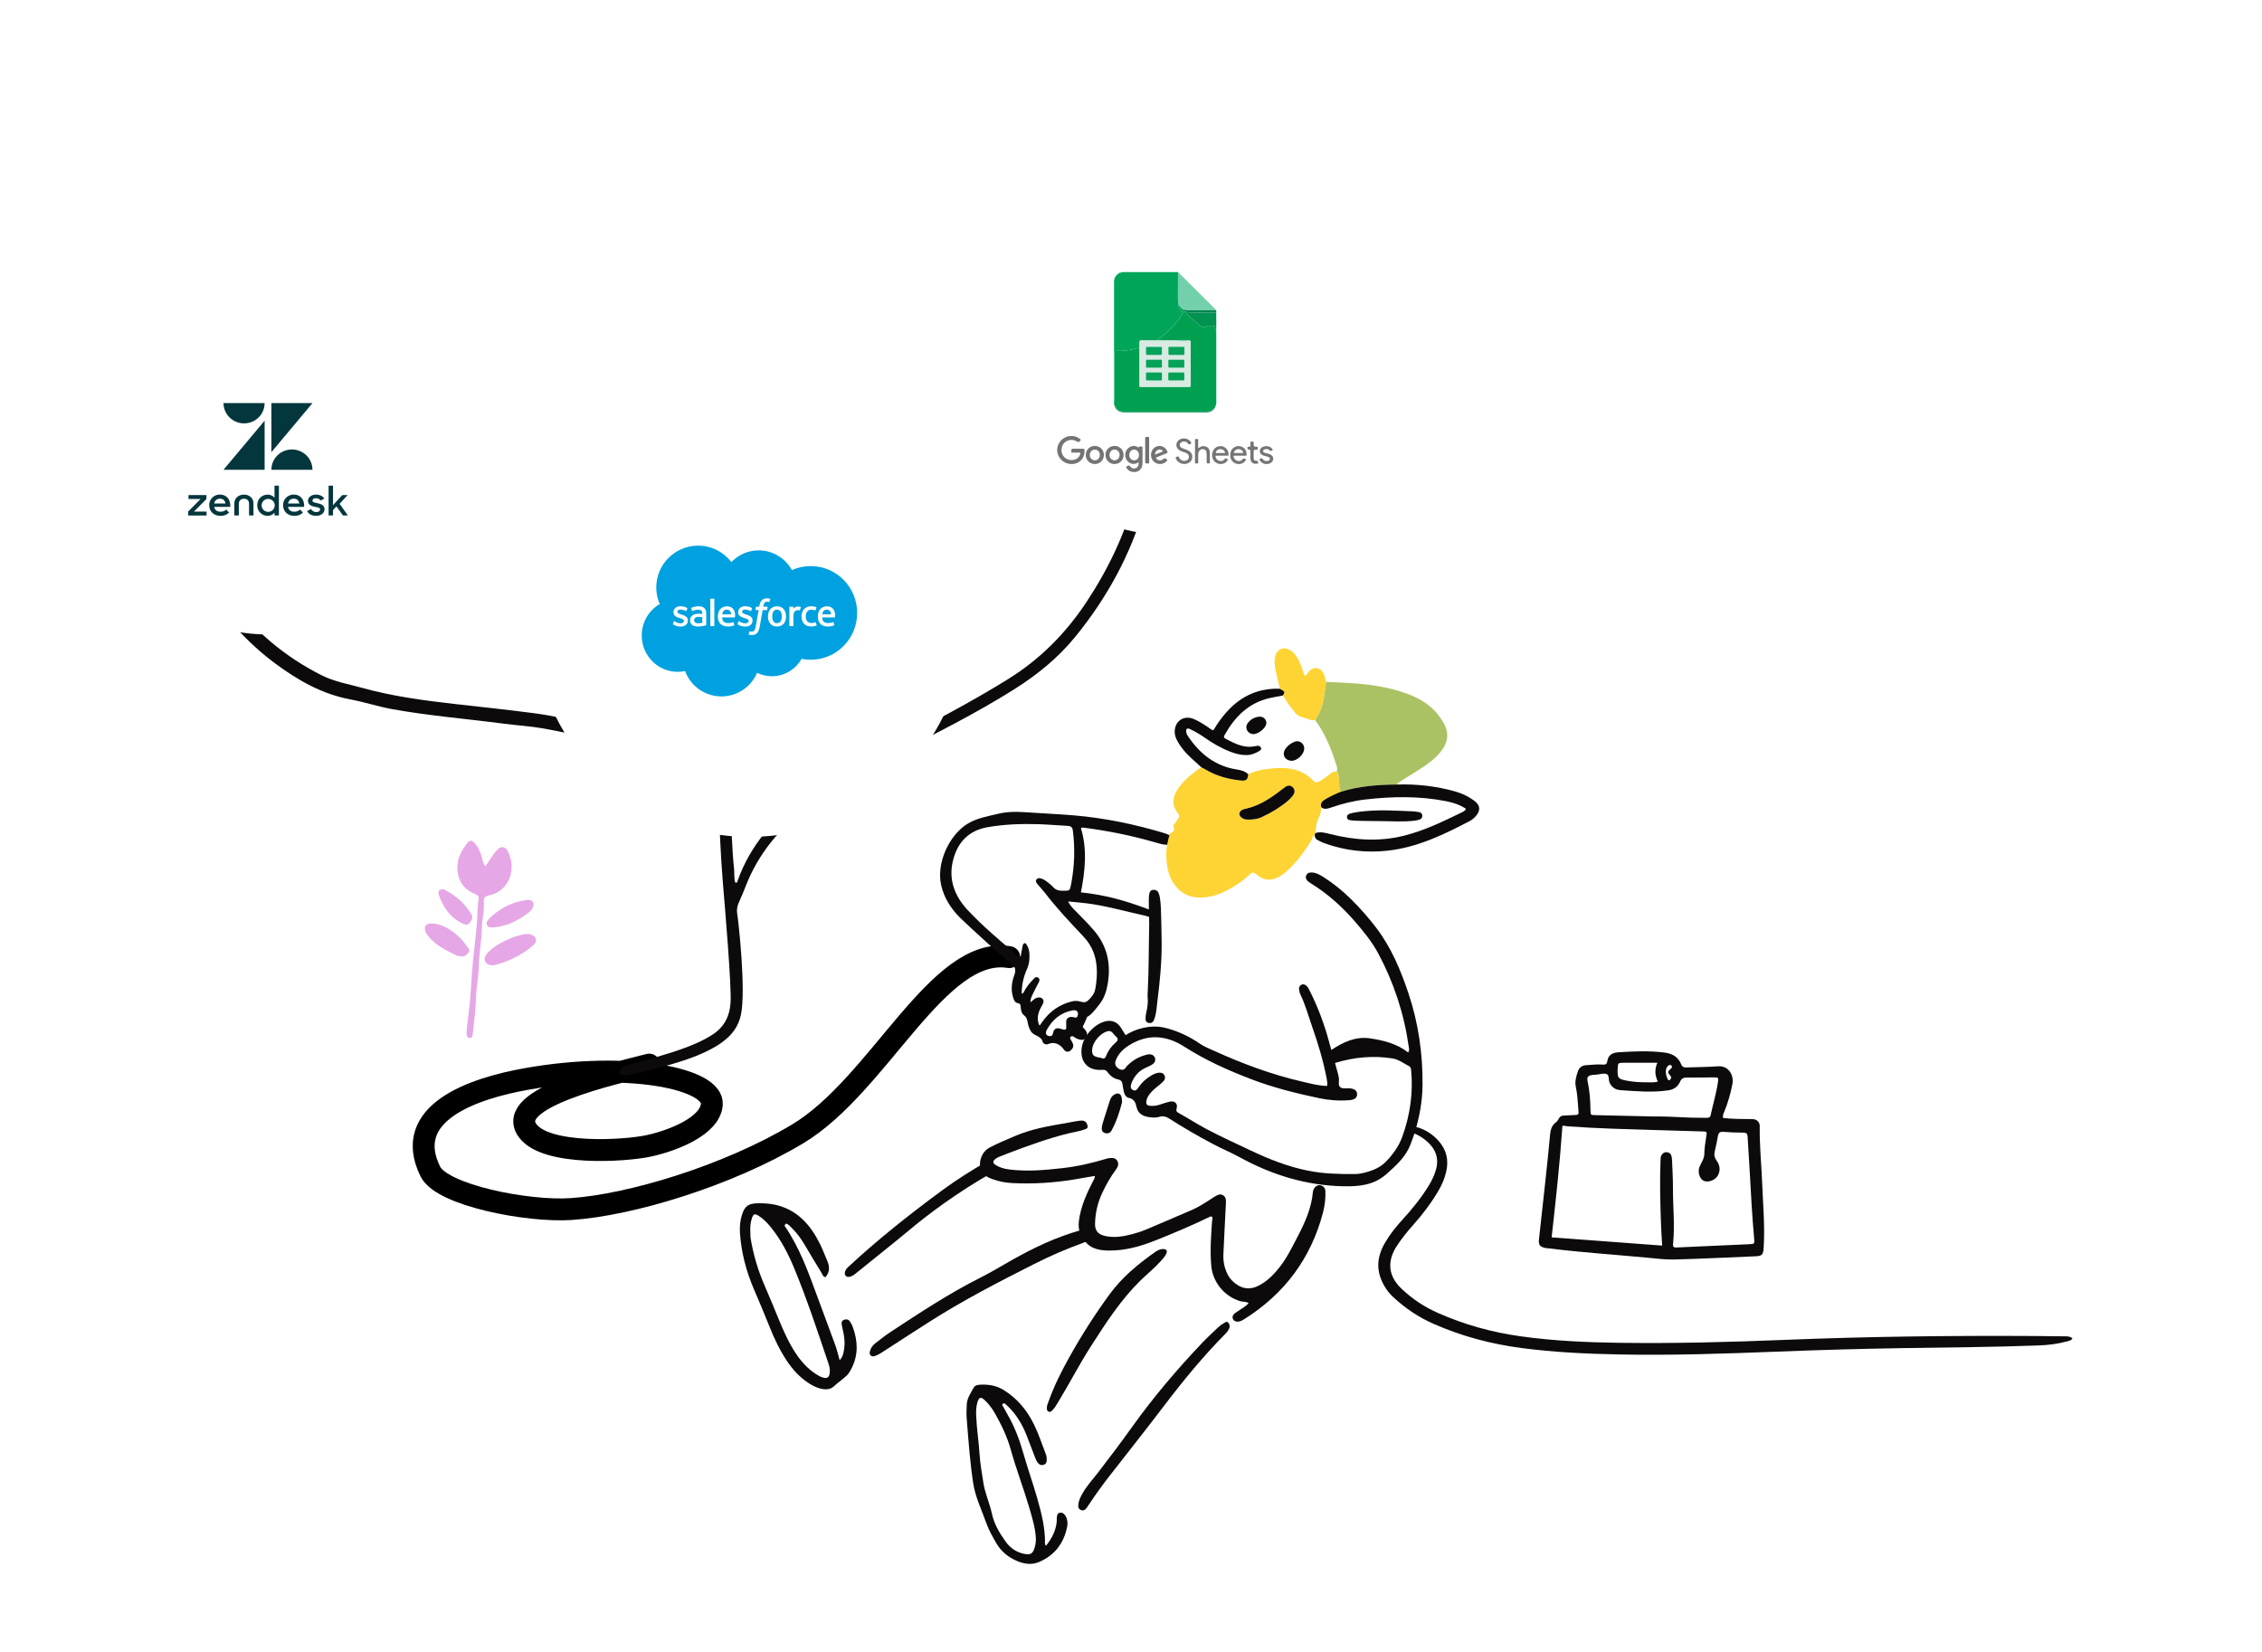 <svg width="827" height="604" viewBox="0 0 827 604" fill="none" xmlns="http://www.w3.org/2000/svg">
<path d="M516.276 411.807C520.002 412.233 523.623 414.473 526.03 417.245C528.891 420.539 529.697 424.204 528.747 428.379C528.192 430.821 527.249 433.095 525.987 435.244C523.309 439.803 520.157 443.999 516.616 447.954C514.482 450.337 512.485 452.828 510.721 455.514C506.89 461.351 507.656 466.712 512.418 471.219C516.455 475.04 520.667 477.834 525.767 480.093C535.4 484.358 545.453 487.146 555.885 488.602C568.042 490.299 580.275 490.84 592.529 490.998C612.478 491.254 632.416 490.733 652.345 489.922C682.764 488.684 713.194 488.327 743.633 488.498C747.237 488.518 750.841 488.549 754.445 488.614C755.536 488.634 756.691 488.49 757.707 489.375C757.197 490.235 756.286 490.313 755.495 490.525C752.241 491.399 748.91 491.812 745.553 491.94C728.983 492.574 712.401 492.655 695.824 492.923C680.286 493.174 664.758 493.616 649.23 494.229C630.183 494.982 611.125 495.614 592.058 495.248C580.128 495.02 568.208 494.455 556.363 492.91C545.203 491.455 534.413 488.598 524.101 484.045C518.479 481.562 513.853 478.413 509.35 474.254C508.17 473.164 507.157 471.931 506.327 470.546C502.997 464.987 503.163 459.861 506.463 454.242C508.256 451.187 510.467 448.453 512.84 445.851C516.359 441.993 519.628 437.976 522.346 433.531C523.519 431.614 524.493 429.613 525.068 427.425C525.876 424.354 525.355 421.58 523.377 419.076C521.861 417.157 519.185 415.209 516.884 414.385C515.106 413.749 513.437 411.669 516.276 411.807Z" fill="#0C0A0A"/>
<path d="M237.348 389.263C224.364 392.632 184.027 401.414 192.924 413.445C199.709 422.62 228.271 420.904 237.168 418.979C246.064 417.055 259.642 411.741 260.251 403.82C260.973 394.436 229.954 387.94 192.924 394.436C172.758 397.974 146.757 406.949 157.337 428.364C161.626 437.045 192.916 443.159 208.794 442.079C230.55 440.642 266.122 429.883 291.518 414.659C321.439 396.83 342.839 345.697 368.976 349.964" stroke="black" stroke-width="8" stroke-linecap="round"/>
<path d="M229.469 389.449C236.551 387.458 243.685 385.636 250.592 383.077C253.972 381.825 257.258 380.369 260.318 378.422C264.634 375.674 266.738 371.826 267.095 366.68C267.515 360.637 265.028 331.626 264.315 323.085C263.455 312.78 263.082 302.452 262.624 292.128C262.571 290.933 262.203 290.002 261.365 289.14C259.343 287.061 257.112 285.296 254.644 283.75C244.033 277.102 232.31 273.495 220.199 270.896C212.927 269.335 205.701 267.573 198.364 266.304C193.699 265.497 188.983 265.238 184.302 264.621C170.657 262.823 156.92 261.737 143.359 259.287C138.236 258.362 133.285 256.702 128.174 255.751C117.83 253.827 108.969 248.791 100.68 242.634C90.137 234.804 81.563 225.173 74.771 213.911C69.712 205.521 67.236 196.295 65.516 186.795C62.768 171.614 62.982 156.333 64.141 141.038C64.467 136.73 65.112 132.444 65.682 128.156C66.018 125.626 67.1 124.561 69.042 124.502C69.793 124.479 70.155 124.727 70.454 125.454C71.067 126.945 70.914 128.445 70.748 129.953C70.277 134.251 69.579 138.534 69.313 142.843C68.563 154.999 67.957 167.158 69.794 179.294C70.512 184.042 71.21 188.777 72.246 193.478C74.338 202.975 78.634 211.353 84.401 219.088C93.275 230.991 104.334 240.238 117.595 246.91C122.311 249.283 127.446 250.135 132.445 251.523C143.435 254.574 154.682 256.092 165.975 257.373C175.676 258.474 185.388 259.49 195.068 260.754C202.526 261.727 209.849 263.478 217.173 265.186C223.169 266.584 229.153 268.02 235.054 269.795C244.34 272.588 252.837 276.944 260.677 282.619C261.066 282.9 261.447 283.191 261.84 283.467C261.882 283.496 261.978 283.447 262.049 283.435C262.429 283.3 262.434 282.962 262.434 282.654C262.448 268.394 263.078 254.131 262.187 239.877C261.777 233.321 261.077 226.784 260.925 220.21C260.89 218.684 260.928 217.168 261.151 215.656C261.269 214.849 261.52 214.094 262.012 213.453C262.348 213.015 262.767 212.506 263.397 212.713C263.893 212.875 263.969 213.404 264.028 213.91C264.36 216.768 264.793 219.616 265.058 222.479C265.677 229.173 266.329 235.864 266.692 242.583C267.206 252.117 266.968 261.649 266.919 271.182C266.881 278.875 266.747 286.573 267.093 294.256C267.446 302.096 267.556 309.954 268.387 317.767C268.563 319.428 268.281 321.135 268.843 322.739C269.632 322.889 269.598 322.253 269.74 321.858C274.361 309.055 282.859 299.348 293.618 291.283C303.789 283.659 314.825 277.528 326.065 271.731C340.501 264.286 354.91 256.819 368.717 248.216C380.364 240.959 389.704 231.495 397.229 220.115C405.187 208.08 411.328 195.27 415.056 181.239C418.007 170.132 420.475 158.961 421.471 147.534C422.383 137.069 422.396 126.563 420.614 116.143C420.427 115.049 420.108 113.935 419.618 112.946C419.033 111.763 419.378 110.94 420.261 110.215C421.155 109.479 422.088 109.77 422.926 110.335C423.988 111.052 424.43 112.182 424.681 113.379C425.405 116.831 425.863 120.327 426.083 123.84C427.399 144.87 424.236 165.295 418.363 185.474C413.225 203.129 404.587 218.789 393.054 232.921C386.781 240.608 379.144 246.782 370.728 252.081C356.551 261.007 341.578 268.438 326.742 276.141C315.801 281.822 305.069 287.84 295.142 295.249C284.942 302.862 277.19 312.241 272.581 324.154C271.861 326.015 271.086 327.857 270.258 329.672C269.644 331.016 269.269 332.386 269.504 333.851C270.013 337.026 272.755 361.953 270.911 370.911C270.189 374.419 268.465 377.292 265.792 379.65C263.302 381.848 260.458 383.449 257.463 384.829C252.499 387.115 247.286 388.665 242.039 390.118C241.902 390.156 230.156 393.266 228.454 393.216C224.506 393.099 226.708 390.226 229.469 389.449Z" fill="#0C0A0A"/>
<path d="M332.014 450.128C328.406 453.172 315.764 463.254 313.166 465.389C312.427 465.996 311.672 466.608 310.706 466.831C309.457 467.119 308.66 466.357 308.916 465.106C309.084 464.289 309.622 463.711 310.223 463.153C320.969 453.173 332.458 444.085 344.24 435.395C349.862 431.249 354.995 428.055 361.044 424.566C362.717 423.602 363.204 424.914 363.458 426.032C363.738 427.262 364.391 427.823 363.089 428.559C350.035 435.933 339.114 444.135 332.014 450.128Z" fill="#0C0A0A"/>
<path d="M398.284 451.048C398.855 453.43 396.936 454.082 396.194 454.352C389.574 456.763 384.012 459.185 377.73 462.358C364.807 468.887 351.955 475.55 339.726 483.339C334.395 486.735 329.106 490.196 323.794 493.622C322.518 494.445 321.27 495.337 319.819 495.831C318.617 496.239 317.717 495.446 318.016 494.229C318.308 493.041 318.92 492.004 319.917 491.247C321.701 489.891 323.428 488.445 325.296 487.217C336.195 480.054 347.072 472.86 358.761 466.992C362.615 465.057 366.297 462.781 370.063 460.67C378.378 456.009 385.793 452.496 394.989 449.834C395.694 449.63 397.692 448.576 398.284 451.048Z" fill="#0C0A0A"/>
<path d="M311.813 485.284C311.541 484.524 311.188 483.815 310.715 483.162C310.161 482.399 309.423 482.261 308.589 482.57C307.768 482.874 307.592 483.542 307.732 484.328C307.843 484.955 307.966 485.582 308.119 486.201C308.697 488.552 308.979 490.933 308.603 493.336C308.387 494.715 308.174 496.144 306.98 497.334C306.435 495.425 306.038 493.635 305.418 491.925C303.268 485.991 301.025 480.091 298.847 474.167C295.536 465.159 292.314 456.111 286.799 448.123C286.997 447.866 287.194 447.609 287.392 447.352C288.257 447.656 288.841 448.339 289.457 448.952C291.282 450.765 292.809 452.812 294.12 455.028C296.156 458.468 298.2 461.904 300.298 465.306C300.683 465.929 300.849 466.85 301.809 466.98C303.524 465.028 303.317 462.95 302.357 460.784C301.483 458.811 300.754 456.768 299.791 454.841C298.066 451.391 295.993 448.167 293.106 445.537C288.534 441.373 283.106 439.785 277.004 439.967C273.738 440.064 272.357 440.879 271.336 443.989C270.604 446.218 270.376 448.528 270.536 450.861C271.023 457.954 272.796 464.746 275.58 471.26C277.529 475.821 279.472 480.383 281.3 484.995C283.072 489.467 285.131 493.794 287.826 497.797C289.904 500.883 292.391 503.569 295.505 505.636C296.911 506.569 298.395 507.348 300.05 507.751C301.77 508.17 303.602 508.11 304.839 506.929C306.34 505.494 308.087 504.392 309.568 502.962C310.385 502.172 310.903 501.189 311.408 500.178C313.861 495.267 313.61 490.302 311.813 485.284ZM303.368 501.912C303.134 503.685 302.467 504.141 300.778 503.653C299.844 503.383 299.027 502.88 298.22 502.354C295.214 500.394 292.889 497.783 290.925 494.81C288.397 490.981 286.53 486.827 284.797 482.6C283.097 478.454 281.4 474.306 279.603 470.202C277.153 464.604 275.427 458.802 274.437 452.78C274.321 452.074 274.367 451.342 274.338 450.622C274.207 448.851 274.344 447.097 274.911 445.408C275.439 443.836 275.932 443.655 277.372 444.558C279.156 445.675 280.589 447.195 281.902 448.821C285.61 453.414 288.266 458.608 290.496 464.035C295.125 475.298 298.937 486.857 302.828 498.385C303.206 499.505 303.53 500.683 303.368 501.912Z" fill="#0C0A0A"/>
<path d="M394.225 550.585C394.308 548.618 395.081 547.302 395.821 545.974C397.349 543.23 399.508 540.963 401.405 538.494C405.696 532.912 409.94 527.29 414.037 521.565C421.742 510.798 430.293 500.747 439.388 491.148C441.259 489.173 443.259 487.319 445.238 485.449C445.873 484.849 446.585 484.293 447.35 483.88C447.837 483.616 448.451 482.932 449.049 483.621C449.519 484.163 449.771 484.841 449.448 485.622C449.137 486.378 448.693 487.007 448.117 487.587C439.929 495.839 432.592 504.809 425.559 514.053C419.075 522.576 412.431 530.977 405.841 539.419C403.132 542.89 400.549 546.45 398.122 550.122C397.857 550.523 397.599 550.928 397.318 551.318C396.811 552.019 396.164 552.473 395.27 552.148C394.373 551.823 394.14 551.086 394.225 550.585Z" fill="#0C0A0A"/>
<path d="M382.758 514.791C382.686 513.969 383.082 513.24 383.341 512.497C385.347 506.749 388.111 501.35 391.067 496.049C395.472 488.15 400.341 480.55 405.679 473.241C410.235 467.004 416.072 462.198 422.31 457.803C423.23 457.155 424.246 456.633 425.419 456.712C426.564 456.789 426.864 457.408 426.364 458.476C425.88 459.51 425.098 460.31 424.35 461.145C422.046 463.715 419.343 465.862 416.889 468.274C409.751 475.287 404.388 483.635 399.017 491.978C394.611 498.822 390.902 506.077 386.655 513.015C386.073 513.967 385.519 514.95 384.69 515.72C384.355 516.031 384.002 516.423 383.439 516.182C382.818 515.916 382.688 515.409 382.758 514.791Z" fill="#0C0A0A"/>
<path d="M389.56 554.269C389.069 553.43 388.358 552.943 387.389 553.144C386.503 553.328 386.501 554.19 386.379 554.876C386.297 555.342 386.399 555.837 386.354 556.313C386.04 559.676 384.573 562.492 382.412 565.218C382.18 564.771 382.052 564.642 382.055 564.515C382.175 558.684 380.742 553.132 379.15 547.586C377.582 542.126 375.67 536.774 374.121 531.315C372.736 526.439 370.983 521.749 368.445 517.358C367.736 516.132 367.067 514.883 366.379 513.644C366.535 513.25 366.87 513.143 367.248 513.108C368.41 514.07 369.47 515.128 370.433 516.299C372.487 518.797 374.058 521.567 375.231 524.566C376.309 527.322 377.327 530.101 378.407 532.856C378.725 533.669 379.043 534.495 379.686 535.145C380.274 535.74 380.953 535.805 381.675 535.551C382.35 535.313 382.645 534.765 382.676 534.06C382.712 533.253 382.649 532.469 382.354 531.701C380.981 528.118 379.79 524.46 378.111 521.003C375.541 515.712 371.965 511.321 366.862 508.202C364.491 506.752 361.982 506.267 359.322 506.273C358.14 506.276 356.609 506.277 356.018 507.342C354.918 509.325 353.51 511.243 353.446 513.686C353.405 515.286 353.28 516.881 353.417 518.485C353.785 522.788 354.066 527.099 354.487 531.396C354.844 535.051 355.255 538.705 355.811 542.334C356.591 547.43 358.888 552.057 360.587 556.865C361.518 559.501 362.915 561.943 364.33 564.362C365.924 567.087 368.255 569.058 371.012 570.393C373.784 571.735 376.829 572.417 379.828 571.156C385.572 568.74 388.94 564.287 390.163 558.235C390.428 556.923 390.288 555.513 389.56 554.269ZM378.049 566.527C377.479 568.05 376.679 568.484 375.07 568.257C371.965 567.819 369.485 566.204 367.713 563.734C365.48 560.621 363.481 557.33 362.658 553.492C361.835 549.662 360.13 546.076 359.528 542.186C358.981 538.644 358.351 535.119 358.118 531.525C357.82 526.905 357.081 522.32 356.899 517.685C356.831 515.992 356.863 514.32 357.364 512.697C357.933 510.854 358.62 510.645 360.01 511.947C361.477 513.319 362.697 514.913 363.688 516.661C366.102 520.915 368.234 525.312 369.54 530.037C371.503 537.138 374.177 544.006 376.246 551.071C377.326 554.757 378.478 558.419 378.705 562.287C378.793 563.749 378.556 565.17 378.049 566.527Z" fill="#0C0A0A"/>
<path d="M400.268 429.965C397.715 430.405 395.176 430.865 392.628 431.279C385.269 432.477 377.866 432.948 370.408 432.596C367.857 432.475 365.376 432.058 362.98 431.189C360.671 430.352 358.623 429.242 358.341 426.604C358.012 424.722 358.76 421.188 361.909 419.539C364.87 417.989 367.981 416.725 371.056 415.396C376.942 412.852 383.197 411.749 389.473 410.695C391.318 410.385 393.148 409.955 395.005 409.757C396.503 409.598 397.221 410.182 397.566 411.426C397.757 412.115 397.699 412.538 396.839 412.867C394.924 413.599 392.91 413.863 390.943 414.343C383.413 416.182 376.148 418.803 368.929 421.556C367.788 421.991 366.647 422.423 365.521 422.892C364.999 423.109 364.463 423.346 364.022 423.685C362.804 424.62 362.834 425.255 364.146 426.049C365.553 426.899 367.11 427.362 368.748 427.576C375.285 428.433 381.781 427.867 388.286 427.139C393.825 426.519 399.212 425.29 404.524 423.684C404.758 423.614 404.992 423.524 405.233 423.499C406.374 423.383 407.596 423.159 408.369 424.272C409.174 425.431 408.794 426.592 408.022 427.615C406.022 430.267 404.418 433.141 403.01 436.121C401.309 439.725 400.432 443.531 400.352 447.498C400.302 449.947 401.451 451.328 403.936 451.902C407.301 452.678 410.603 452.141 413.856 451.285C415.587 450.83 417.309 450.282 418.956 449.593C424.586 447.237 430.183 444.805 435.789 442.393C437.963 441.458 439.948 440.192 441.941 438.944C442.696 438.471 443.402 437.919 444.176 437.479C445.091 436.958 446.062 436.364 447.143 437.032C448.275 437.731 448.265 438.832 448.2 440.015C447.857 446.249 447.565 452.485 447.277 458.722C447.16 461.247 447.677 463.652 448.802 465.934C449.494 467.338 450.511 468.445 451.766 469.39C454.458 471.415 457.273 471.6 460.243 470.052C463.344 468.436 465.716 466.02 467.828 463.341C470.49 459.961 472.351 456.112 474.323 452.34C477.05 447.123 479.49 441.792 480.005 435.833C480.032 435.521 480.133 435.202 480.26 434.912C480.729 433.841 481.8 433.146 482.754 433.377C483.912 433.658 484.524 434.397 484.573 435.621C484.68 438.288 484.338 440.917 483.664 443.473C479.275 460.1 469.671 473.049 454.922 482.33C454.236 482.762 453.539 483.172 452.686 483.245C451.869 483.315 451.202 483.067 450.818 482.371C450.415 481.64 450.703 480.923 451.239 480.391C451.689 479.943 452.301 479.655 452.821 479.27C454.031 478.377 455.45 477.733 456.508 476.472C455.451 475.841 454.342 476.054 453.35 475.747C447.578 473.961 443.382 468.783 442.849 462.848C442.359 457.395 442.758 451.967 443.138 446.535C443.177 445.99 443.459 445.442 443.143 444.895C442.618 444.63 442.211 444.961 441.789 445.163C435.338 448.267 428.742 451.052 422.083 453.691C416.675 455.834 411.106 457.333 405.194 457.251C401.417 457.199 398.047 456.36 395.994 452.875C395.392 451.853 394.012 450.104 394.436 446.564C395.075 441.244 397.283 436.415 399.713 431.684C399.966 431.19 400.354 430.748 400.268 429.965Z" fill="#0C0A0A"/>
<path d="M410.232 403.005C409.351 406.543 408.172 410.077 406.382 413.383C405.849 414.368 404.923 414.591 403.912 414.267C402.873 413.933 402.706 413.008 402.851 412.121C403.03 411.03 403.376 409.963 403.703 408.902C404.36 406.774 405.052 404.657 405.733 402.536C406.03 401.611 406.439 400.78 407.342 400.261C408.832 399.406 409.797 399.797 410.118 401.462C410.207 401.926 410.191 402.41 410.232 403.005Z" fill="#0C0A0A"/>
<path d="M420.149 326.982C420.312 326.122 420.629 325.443 421.62 325.372C422.507 325.308 423.217 325.64 423.565 326.474C423.809 327.058 423.99 327.688 424.074 328.315C424.244 329.584 424.4 330.864 424.433 332.142C424.546 336.383 424.685 340.623 424.708 344.869C424.749 352.099 424.013 359.252 423.113 366.404C422.893 368.15 422.823 369.914 422.338 371.618C422.186 372.153 422.04 372.703 421.792 373.197C421.428 373.924 420.775 374.191 419.98 374.034C419.126 373.865 418.782 373.242 418.809 372.457C418.836 371.66 418.921 370.85 419.112 370.078C419.577 368.192 419.775 366.3 419.571 364.362C419.512 363.81 419.588 363.242 419.618 362.682C420.058 354.44 419.961 346.187 420.156 337.939C420.168 337.459 420.116 336.977 420.134 336.498C420.167 335.579 419.823 328.693 420.149 326.982Z" fill="#0C0A0A"/>
<path d="M427.112 308.864C425.477 308.977 423.958 308.47 422.418 308.025C413.798 305.531 405.03 303.75 396.129 302.622C395.818 302.582 395.488 302.506 395.219 302.89C397.52 310.55 396.768 318.286 395.183 326.295C403.918 327.179 411.252 329.249 419.549 332.35C420.388 332.665 422.172 333.214 421.96 334.339C421.63 336.091 419.449 334.987 418.839 334.855C411.974 333.362 406.269 331.677 399.32 330.578C396.489 330.13 393.618 329.936 390.532 329.601C391.261 331.277 392.47 332.303 393.541 333.409C395.714 335.652 397.937 337.842 399.972 340.22C404.914 345.993 406.25 352.661 404.94 359.985C404.487 362.518 403.697 364.94 402.093 367.029C401.814 367.393 401.536 367.759 401.252 368.12C400.885 368.588 400.51 369.05 400.12 369.5C399.727 369.955 399.32 370.4 398.881 370.811C398.528 371.142 398.149 371.471 397.716 371.693C397.624 371.739 397.545 371.781 397.461 371.838C397.386 371.889 397.38 371.979 397.349 372.06C397.31 372.16 397.271 372.259 397.233 372.359C397.155 372.557 397.075 372.756 396.994 372.953C396.832 373.349 396.662 373.741 396.48 374.128C396.311 374.49 396.131 374.847 395.939 375.198C395.678 375.674 396.428 376.129 396.761 376.558C397.466 377.466 397.729 378.423 397.041 379.428C396.307 380.502 395.287 380.284 394.236 379.97C393.604 379.781 393.073 379.458 392.555 379.074C392.197 378.807 391.788 378.817 391.449 379.088C391.029 379.422 391.301 379.787 391.484 380.132C391.748 380.625 392.065 381.099 392.262 381.618C392.664 382.683 392.139 383.505 391.371 384.143C390.53 384.842 389.493 384.547 389.019 383.844C387.791 382.021 385.716 380.781 383.503 381.646C383.284 381.732 383.063 381.818 382.83 381.852C382.385 381.918 381.913 381.781 381.573 381.485C381.078 381.054 381.154 380.427 380.765 379.951C380.422 379.532 379.969 379.229 379.501 378.965C378.613 378.463 377.585 378.084 376.99 377.203C376.354 376.261 375.991 375.187 375.78 374.09C375.567 372.977 375.384 371.973 374.352 371.199C373.421 370.5 373.248 369.287 373.165 368.148C373.117 367.484 373.085 366.956 372.185 366.81C370.988 366.616 370.65 365.553 370.347 364.531C369.564 361.881 369.858 359.205 370.788 356.74C371.626 354.516 371.151 353.212 369.227 352.028C368.08 351.322 353.483 338.052 350.941 335.498C347.611 332.151 345.136 328.274 344.082 323.601C342.295 315.685 346.922 305.606 353.404 301.419C356.901 299.16 360.766 298.576 364.583 297.629C367.777 296.836 371.06 296.717 374.362 296.952C380.511 297.39 386.677 297.629 392.818 298.153C404.092 299.116 415.114 301.444 425.942 304.702C426.624 304.907 427.257 305.275 427.913 305.567C428.732 307.579 428.711 307.663 427.112 308.864ZM379.965 374.889C380.139 374.819 380.238 374.812 380.276 374.76C380.552 374.379 380.815 373.989 381.086 373.604C383.773 369.787 387.374 367.275 391.902 366.157C392.822 365.93 393.744 365.908 394.664 366.139C395.53 366.357 396.337 366.673 397.205 366.234C397.568 366.05 397.876 365.772 398.162 365.481C399.02 364.608 399.997 363.436 400.294 362.238C400.675 360.698 400.865 359.013 400.969 357.432C401.337 351.885 400.181 346.781 396.228 342.568C391.304 337.319 386.342 332.101 381.958 326.372C381.181 325.358 380.272 324.445 379.452 323.462C378.994 322.912 378.409 322.285 378.958 321.55C379.47 320.866 380.307 321.088 380.961 321.322C381.622 321.558 382.239 321.972 382.804 322.402C383.567 322.982 384.331 323.59 384.97 324.298C385.997 325.435 387.093 325.723 388.692 325.702C391.1 325.671 391.136 325.853 391.656 323.049C392.844 316.637 393.08 310.18 392.239 303.687C392.062 302.313 391.43 302.019 390.218 301.964C386.7 301.807 383.189 301.458 379.671 301.355C373.42 301.172 367.179 301.381 361.003 302.468C354.059 303.689 350.015 308.1 348.402 314.696C346.7 321.659 349.061 327.703 353.783 332.754C359.311 338.666 365.512 343.883 371.699 349.095C372.09 349.424 372.437 349.957 373.169 349.688C373.422 348.305 373.652 346.901 373.957 345.513C374.015 345.254 374.336 344.947 374.599 344.866C374.908 344.77 375.145 345.078 375.319 345.362C375.914 346.333 376.254 347.385 376.345 348.517C376.508 350.539 376.296 352.474 375.454 354.376C374.209 357.191 373.505 360.15 373.547 363.28C374.135 363.243 374.22 362.912 374.358 362.633C375.221 360.889 376.468 359.427 377.804 358.043C378.283 357.546 378.834 356.887 379.637 357.549C380.261 358.063 380.055 358.67 379.731 359.278C379.206 360.264 378.676 361.249 378.204 362.261C377.61 363.538 376.756 364.733 376.721 366.471C377.605 365.888 378.11 365.143 378.955 364.875C379.78 364.612 380.548 364.551 381.165 365.235C381.73 365.863 381.563 366.566 381.197 367.244C380.856 367.877 380.482 368.497 380.184 369.15C379.329 371.026 379.086 372.928 379.965 374.889ZM389.808 373.535C389.833 372.355 390.886 371.464 392.647 371.97C393.746 372.285 393.937 371.795 394.076 371.024C394.287 369.86 393.545 369.168 392.104 369.438C387.803 370.246 384.765 372.824 382.701 376.584C382.102 377.674 382.411 378.513 383.3 378.763C384.306 379.045 384.822 378.772 385.039 377.567C385.29 376.175 386.299 375.738 387.54 376.104C389.912 376.804 389.912 376.804 389.806 374.298C389.803 374.218 389.806 374.138 389.808 373.535Z" fill="#0C0A0A"/>
<path d="M405.862 374.947C405.862 374.947 400.689 376.79 399.097 379.298C397.486 381.836 398.548 388.303 398.548 388.303L411.102 393.323L420.254 386.954L405.862 374.947Z" fill="white"/>
<path d="M411.504 378.496C414.343 376.739 417.268 375.77 420.426 375.445C422.444 375.237 424.374 375.381 426.35 375.903C430.808 377.082 434.877 378.987 438.673 381.611C440.293 382.732 442.197 383.459 444.01 384.281C454.369 388.977 464.987 392.93 476.097 395.485C479.052 396.165 481.969 397.001 485.2 397.064C485.341 396.148 485.224 395.326 485.064 394.476C483.828 387.938 481.902 381.586 479.708 375.325C478.334 371.406 477.26 367.371 475.432 363.612C475.158 363.049 475.018 362.394 474.942 361.767C474.849 360.993 475.157 360.32 475.913 360.007C476.577 359.733 477.157 360.017 477.664 360.476C478.34 361.087 478.661 361.921 479.052 362.704C482.063 368.739 484.375 375.035 486.082 381.556C486.263 382.246 486.47 382.928 486.747 383.905C491.129 381.03 495.606 378.863 500.947 379.673C505.942 380.43 510.766 381.619 514.84 384.838C515.42 383.853 515.101 383.14 515.002 382.452C513.297 370.523 509.582 359.248 503.898 348.626C501.655 344.434 498.677 340.766 495.585 337.179C490.793 331.622 485.406 326.766 479.137 322.918C478.865 322.751 478.595 322.572 478.353 322.366C477.635 321.754 477.153 321.024 477.576 320.055C477.997 319.09 478.857 318.967 479.796 319.028C481.297 319.126 482.543 319.859 483.759 320.627C487.431 322.944 490.81 325.678 493.88 328.709C497.236 332.023 500.377 335.57 503.238 339.346C508.683 346.53 512.091 354.707 514.929 363.164C518.58 374.045 520.182 385.251 520.087 396.705C520.036 402.753 518.938 408.646 517.138 414.412C517.021 414.789 516.073 417.487 515.647 418.571C513.893 423.03 510.497 426.075 506.984 429.211C502.278 433.413 496.845 433.864 491.082 433.747C477.588 433.471 465.092 429.639 453.325 423.186C450.1 421.418 446.699 420.01 443.442 418.289C437.991 415.409 432.674 412.317 427.487 408.998C426.322 408.253 425.183 407.959 423.871 408.354C422.443 408.785 420.996 408.632 419.584 408.373C417.556 408.001 416.015 406.96 415.536 404.794C415.177 403.175 414.649 401.837 412.706 401.426C411.687 401.211 411.08 400.178 410.86 399.087C410.685 398.224 410.509 397.36 410.391 396.489C410.259 395.521 409.891 394.931 408.811 394.706C407.193 394.369 405.904 393.38 404.944 392.038C404.426 391.312 403.902 391.097 402.953 391.174C397.9 391.585 394.911 388.452 395.435 383.43C395.897 379.002 400.01 374.353 404.306 373.406C406.505 372.92 408.423 373.689 409.707 375.609C410.282 376.469 410.803 377.365 411.504 378.496ZM488.086 388.665C488.588 390.608 489.153 392.269 489.48 394.003C489.702 395.179 489.111 396.671 489.928 397.45C490.83 398.311 492.372 397.793 493.627 397.947C495.277 398.149 496.086 398.79 496.158 399.979C496.236 401.27 495.396 402.024 493.63 402.247C493.472 402.266 493.31 402.264 493.151 402.277C489.535 402.562 485.935 402.307 482.409 401.564C473.882 399.766 465.431 397.668 457.275 394.53C448.833 391.283 440.62 387.613 432.965 382.697C426.393 378.477 419.527 377.925 412.667 382.286C410.514 383.655 408.79 385.392 407.892 387.817C407.425 389.078 407.924 390.127 409.145 390.828C410.262 391.468 411.109 391.204 411.75 390.111C411.869 389.909 412.06 389.746 412.229 389.576C414.201 387.603 416.556 386.298 419.253 385.628C420.778 385.249 421.862 385.711 422.249 386.806C422.613 387.836 422.142 388.755 420.84 389.483C420.353 389.755 419.834 389.972 419.326 390.205C418.23 390.709 417.147 391.27 416.282 392.101C414.965 393.367 413.97 394.896 413.493 396.669C413.283 397.446 413.43 398.315 414.396 398.648C415.265 398.947 415.724 398.363 416.134 397.739C417.343 395.898 418.914 394.434 420.805 393.322C421.771 392.755 422.773 392.24 423.935 392.213C424.705 392.195 425.353 392.43 425.727 393.164C426.095 393.887 425.993 394.609 425.496 395.186C424.979 395.786 424.359 396.308 423.737 396.805C422.483 397.807 421.243 398.813 420.266 400.106C419.677 400.885 419.228 401.715 419.098 402.699C418.97 403.67 419.328 404.232 420.348 404.327C421.559 404.439 422.737 404.332 423.896 403.948C425.11 403.546 426.318 403.103 427.562 402.822C429.464 402.391 430.686 403.458 430.186 405.264C429.92 406.224 430.144 406.523 430.867 406.922C434.363 408.853 437.711 411.032 441.25 412.906C446.552 415.714 452.015 418.169 457.423 420.742C464.072 423.906 470.932 426.583 478.177 428.045C483.849 429.189 489.63 429.322 495.398 429.279C496.893 429.267 498.424 428.938 499.871 428.521C502.344 427.806 504.757 426.713 506.55 424.901C509.198 422.224 511.432 419.143 512.719 415.545C515.506 407.758 516.698 399.738 515.935 391.464C515.873 390.799 515.818 390.177 515.159 389.835C513.178 388.805 511.334 387.359 509.104 387.007C502.042 385.894 495.089 386.527 488.086 388.665ZM399.319 383.527C399.106 385.539 399.65 386.265 401.639 386.638C402.029 386.711 402.45 386.728 402.8 386.891C403.717 387.319 404.09 386.845 404.395 386.081C405.145 384.199 406.289 382.564 407.831 381.271C408.778 380.477 408.948 379.84 407.994 378.977C407.524 378.552 407.137 378.035 406.709 377.562C406.17 376.967 405.56 376.865 404.773 377.098C402.267 377.84 399.592 380.945 399.319 383.527Z" fill="#0C0A0A"/>
<path d="M427.741 304.79C429.48 303.804 429.511 303.724 428.955 301.624C429.628 301.26 429.899 300.56 430.304 299.98C431.437 298.355 431.367 298.389 430.175 296.676C428.61 294.426 428.679 291.997 429.925 289.668C431.652 286.439 434.381 284.092 437.227 281.886C437.856 281.399 438.543 280.989 439.202 280.542C439.618 280.759 440.047 280.953 440.448 281.196C444.525 283.67 448.988 284.927 453.698 285.39C455.638 285.581 456.158 285.114 456.352 283.103C459.041 281.783 461.94 281.29 464.879 280.981C470.639 280.376 476.021 281.087 480.267 285.564C480.879 286.21 481.453 286.155 482.185 285.796C483.633 285.085 484.865 284.079 486.115 283.092C486.874 282.492 487.612 281.869 488.688 282.139C489.429 282.656 489.377 283.444 489.494 284.226C489.755 285.982 489.332 287.844 490.288 289.493C488.276 290.281 486.323 291.193 484.468 292.303C483.353 292.971 482.586 293.807 483.1 295.238C482.911 296.324 482.908 297.458 482.379 298.462C481.36 300.396 481.09 302.508 480.869 304.634C480.915 304.759 480.878 304.852 480.758 304.909C480.436 305.542 479.706 305.949 479.724 306.771C477.154 311.232 474.04 315.257 470.232 318.739C469.213 319.671 468.073 320.392 466.836 320.964C464.343 322.118 462.026 321.775 459.862 320.105C458.069 318.721 457.983 318.658 456.374 320.206C454.154 322.343 451.571 323.917 448.906 325.379C445.857 327.052 442.629 328.107 439.096 328.189C434.39 328.298 430.976 326.197 428.628 322.249C426.99 319.493 426.543 316.429 426.415 313.264C426.296 310.331 426.836 307.542 427.741 304.79ZM455.797 299.653C457.729 299.745 459.608 299.549 461.394 298.727C464.743 297.186 467.879 295.301 470.711 292.939C471.439 292.331 472.117 291.633 472.689 290.878C473.521 289.777 473.448 288.631 472.619 287.849C471.697 286.98 470.737 287.143 469.804 287.823C468.838 288.527 467.903 289.275 466.941 289.984C463.454 292.556 459.786 294.768 455.48 295.705C455.017 295.806 454.534 295.925 454.127 296.155C452.841 296.883 452.804 298.156 454.018 299.016C454.547 299.391 455.137 299.625 455.797 299.653Z" fill="#FDD433"/>
<path d="M490.288 289.481C489.332 287.833 489.755 285.97 489.494 284.215C489.377 283.432 489.429 282.645 488.687 282.128C489.17 280.972 488.627 279.913 488.293 278.873C486.527 273.37 484.359 268.052 480.877 263.367C481.252 262.316 481.965 261.451 482.43 260.432C484.049 256.885 484.266 253.068 484.813 249.309C488.88 249.533 492.957 249.641 497.012 250.006C503.723 250.611 510.319 251.856 516.559 254.507C521.244 256.497 525.061 259.6 527.642 264.041C529.92 267.961 529.534 271.402 526.703 274.909C524.554 277.571 521.804 279.488 518.988 281.323C516.644 282.85 514.23 284.268 511.866 285.765C511.406 286.057 511.037 286.491 510.627 286.859C503.741 286.907 496.914 287.42 490.288 289.481Z" fill="#ABC264"/>
<path d="M490.284 289.486C496.911 287.425 503.736 286.911 510.622 286.863C517.949 286.613 525.155 287.438 532.207 289.445C534.676 290.148 536.98 291.292 539.056 292.82C541.203 294.402 541.368 296.334 539.617 298.348C538.981 299.079 538.255 299.719 537.403 300.167C527.832 305.206 518.137 309.871 507.162 311.057C499.225 311.915 491.534 310.973 484.047 308.261C483.081 307.911 482.188 307.355 481.261 306.894C480.815 306.3 480.521 305.667 480.755 304.9C480.875 304.842 480.912 304.751 480.866 304.625C482.717 303.984 484.491 304.499 486.28 304.953C495.17 307.211 504.101 307.822 513.104 305.615C520.7 303.752 527.666 300.334 534.642 296.938C535.13 296.7 535.665 296.464 535.971 295.751C533.785 294.25 531.29 293.455 528.725 292.95C518.892 291.015 509.004 291.187 499.102 292.332C494.875 292.821 490.777 293.854 486.757 295.231C485.554 295.642 484.316 296.117 483.097 295.23C482.583 293.8 483.35 292.963 484.465 292.296C486.32 291.185 488.273 290.273 490.284 289.486Z" fill="#0C0A0A"/>
<path d="M456.358 283.1C456.165 285.111 455.644 285.578 453.704 285.388C448.994 284.924 444.532 283.667 440.454 281.193C440.054 280.95 439.624 280.756 439.208 280.539C436.942 278.428 434.505 276.496 432.56 274.049C431.659 272.916 430.838 271.745 430.204 270.447C429.78 269.578 429.497 268.66 429.48 267.687C429.41 263.679 432.809 261.34 436.489 262.92C438.322 263.707 440.017 264.777 441.674 265.893C442.259 266.287 442.749 266.842 443.614 267.02C449.114 257.842 456.439 251.45 467.955 251.823C469.942 252.898 469.942 252.898 469.119 254.283C467.477 254.604 465.824 254.879 464.193 255.25C456.435 257.016 451.417 262.123 447.687 268.81C447.307 269.49 447.472 269.798 448.073 270.112C451.489 271.901 454.894 273.717 458.976 272.821C459.285 272.754 459.602 272.694 459.917 272.686C460.462 272.672 460.839 273.001 461.025 273.463C461.254 274.033 460.818 274.351 460.406 274.597C459.021 275.421 457.573 276.046 455.914 276.086C453.794 276.135 451.801 275.631 449.841 274.874C446.461 273.568 443.361 271.764 440.403 269.691C438.697 268.495 436.903 267.432 435.014 266.559C433.986 266.085 433.491 266.563 433.69 267.67C433.821 268.401 434.201 269.012 434.611 269.605C438.88 275.771 444.384 280.093 451.99 281.328C453.561 281.584 455.144 281.915 456.358 283.1Z" fill="#0C0A0A"/>
<path d="M469.119 254.278C469.941 252.892 469.942 252.892 467.955 251.817C467.519 250.041 467.049 248.272 466.656 246.487C466.21 244.461 465.755 242.418 466.149 240.326C466.722 237.29 469.324 236.194 471.903 237.872C473.146 238.68 473.964 239.835 474.662 241.118C475.696 243.017 476.158 245.142 477.01 247.1C477.836 246.937 477.96 246.206 478.347 245.732C480.171 243.501 482.905 243.875 484.016 246.563C484.379 247.44 484.557 248.393 484.819 249.311C484.273 253.07 484.056 256.886 482.437 260.434C481.971 261.453 481.258 262.318 480.884 263.369C479.071 263.493 477.509 262.566 475.825 262.15C474.774 261.891 473.972 261.244 473.324 260.394C471.824 258.423 470.211 256.529 469.119 254.278Z" fill="#FDD433"/>
<path d="M455.798 299.652C455.138 299.624 454.548 299.389 454.019 299.015C452.804 298.154 452.843 296.881 454.129 296.153C454.535 295.923 455.018 295.804 455.481 295.703C459.787 294.766 463.455 292.554 466.942 289.982C467.904 289.273 468.839 288.526 469.805 287.821C470.738 287.142 471.697 286.979 472.62 287.848C473.449 288.629 473.522 289.775 472.689 290.876C472.118 291.631 471.439 292.33 470.712 292.937C467.88 295.3 464.744 297.185 461.395 298.725C459.609 299.547 457.73 299.743 455.798 299.652Z" fill="#0C0A0A"/>
<path d="M471.758 278.144C469.662 277.815 468.711 275.863 469.792 274.07C470.601 272.728 471.854 271.845 473.228 271.23C474.798 270.527 476.596 271.633 476.806 273.269C477.111 275.638 474.131 278.516 471.758 278.144Z" fill="#0C0A0A"/>
<path d="M462.98 264.528C462.803 266.357 459.674 268.727 457.867 268.402C455.922 268.053 455.002 265.962 456.185 264.388C457.227 263.002 458.699 262.184 460.435 262.049C461.949 261.932 463.113 263.148 462.98 264.528Z" fill="#0C0A0A"/>
<path d="M516.791 296.671C517.504 296.765 518.227 296.813 518.927 296.968C519.506 297.095 519.927 297.493 519.996 298.117C520.074 298.837 519.721 299.403 519.075 299.64C518.411 299.884 517.692 300.018 516.985 300.097C512.52 300.598 508.044 300.214 503.572 300.212C501.096 300.212 498.62 300.157 496.144 300.107C495.425 300.092 494.707 300.015 493.991 299.95C493.226 299.88 492.469 299.637 492.456 298.757C492.443 297.928 493.141 297.591 493.886 297.396C495.589 296.949 497.325 296.76 499.075 296.589C504.986 296.011 510.89 296.459 516.791 296.671Z" fill="#0C0A0A"/>
<path d="M629.943 408.771C633.338 409.192 636.7 409.132 640.057 409.186C640.942 409.2 641.83 409.174 642.542 409.842C643.098 410.363 643.378 410.982 643.367 411.759C643.26 418.862 644.003 425.93 644.282 433.017C644.587 440.774 645.3 448.525 644.8 456.301C644.642 458.751 644.19 459.252 641.82 459.351C631.981 459.765 622.143 460.26 612.3 460.522C608.955 460.612 605.588 460.177 602.243 459.863C590.289 458.739 578.302 457.952 566.382 456.477C565.905 456.417 565.419 456.403 564.952 456.303C562.95 455.875 562.437 455.181 562.663 453.093C563.484 445.534 564.341 437.98 565.153 430.42C565.708 425.245 566.247 420.068 566.716 414.884C566.883 413.041 567.354 411.446 568.922 410.307C569.885 409.607 569.965 407.946 571.558 407.904C572.757 407.873 573.954 407.757 575.153 407.728C577.231 407.676 577.253 407.69 577.057 405.591C576.804 402.885 576.747 400.164 576.146 397.487C575.693 395.472 576.249 393.507 576.939 391.613C577.424 390.282 578.413 389.571 579.848 389.484C581.845 389.363 583.839 389.099 585.844 389.247C586.812 389.318 587.47 389.292 587.641 388.011C587.929 385.858 589.481 384.908 591.516 384.773C597.193 384.395 602.871 384.137 608.546 384.855C611.368 385.212 613.584 386.439 614.664 389.175C615.084 390.239 615.763 390.338 616.72 390.299C620.478 390.146 624.25 390.183 627.997 389.891C632.274 389.557 633.951 393.428 633.382 396.361C632.713 399.811 631.758 403.199 630.421 406.46C630.148 407.127 629.774 407.744 629.943 408.771ZM567.284 452.426C580.786 453.434 594.154 454.431 607.701 455.442C607.549 452.719 607.374 450.262 607.283 447.803C606.991 439.881 606.786 431.957 607.107 424.031C607.13 423.469 607.152 422.901 607.442 422.4C607.876 421.648 608.519 421.21 609.412 421.294C610.299 421.377 610.905 421.872 611.112 422.742C611.242 423.283 611.293 423.85 611.315 424.408C611.442 427.687 611.659 430.969 611.641 434.248C611.604 441.05 612.374 447.849 611.697 454.652C611.611 455.512 611.59 456.199 612.865 456.137C621.737 455.707 630.611 455.346 639.483 454.936C641.522 454.842 641.501 454.798 641.307 452.636C640.594 444.664 640.158 436.672 639.729 428.68C639.497 424.364 639.18 420.052 638.945 415.736C638.889 414.704 638.649 414.14 637.432 414.14C634.952 414.139 632.467 414.045 629.995 413.852C628.737 413.754 628.273 414.296 628.071 415.396C627.737 417.205 627.431 419.025 626.967 420.802C626.622 422.125 626.75 423.184 627.583 424.336C628.769 425.978 629.113 427.844 628.093 429.762C627.223 431.396 624.841 432.402 623.161 431.852C621.85 431.422 620.96 429.736 621.072 427.882C621.117 427.152 621.376 426.506 621.709 425.847C622.312 424.65 623.071 423.491 623.1 422.075C623.147 419.827 623.485 417.613 623.842 415.398C624.103 413.784 624.074 413.753 622.497 413.704C617.056 413.534 611.615 413.387 606.174 413.221C595.135 412.884 584.093 412.644 573.074 411.824C572.373 411.772 571.656 411.465 571.225 411.709C570.289 425.362 568.812 438.788 567.284 452.426ZM604.478 408.226C607.796 408.192 612.194 408.337 616.592 408.584C618.987 408.719 621.393 408.672 623.793 408.72C624.555 408.736 625.233 408.696 625.433 407.744C626.289 403.673 627.518 399.683 628.11 395.556C628.327 394.042 628.234 393.934 626.623 393.933C623.422 393.931 620.219 394.053 617.02 393.989C615.692 393.963 614.825 394.168 614.232 395.544C613.462 397.332 611.94 398.368 609.971 398.663C604.141 399.536 598.309 399.004 592.486 398.61C590.747 398.492 589.321 397.666 588.507 395.938C587.999 394.861 588.465 393.144 587.387 392.726C586.324 392.314 584.899 392.834 583.633 392.94C583.234 392.973 582.833 392.974 582.435 393.019C580.615 393.222 580.067 393.739 580.454 395.488C581.222 398.953 581.431 402.448 581.487 405.975C581.514 407.692 581.594 407.704 583.232 407.742C589.952 407.9 596.673 408.049 604.478 408.226ZM605.944 388.579C601.688 388.579 597.787 388.565 593.887 388.583C591.507 388.595 591.507 388.618 591.414 390.949C591.408 391.109 591.406 391.268 591.404 391.428C591.379 394.023 591.585 394.451 594.192 395.028C596.913 395.63 599.711 395.751 602.502 395.738C603.651 395.733 604.825 395.845 606.118 395.46C605.008 393.169 604.899 391.01 605.944 388.579ZM609.022 391.881C609.072 392.656 609.228 393.502 609.597 394.304C609.726 394.585 609.761 394.931 610.15 394.972C610.536 395.013 610.685 394.703 610.846 394.439C611.061 394.084 611.09 393.818 610.758 393.425C609.559 392.004 609.564 391.953 610.958 390.674C611.335 390.329 611.41 390.062 611.145 389.704C610.873 389.339 610.483 389.293 610.103 389.542C609.299 390.068 609.041 390.872 609.022 391.881Z" fill="#0C0A0A"/>
<path d="M177.419 316.818C178.336 315.45 179.1 314.255 179.922 313.102C180.525 312.257 181.144 311.409 181.86 310.663C183.159 309.309 184.727 309.499 185.605 311.147C189.064 317.64 186.194 325.941 178.693 327.441C177.19 327.742 176.782 328.401 176.885 329.617C177.172 333.007 176.211 336.3 176.158 339.645C176.088 343.977 175.198 348.239 175.106 352.537C175.019 356.64 174.18 360.646 174.046 364.711C173.912 368.795 173.463 372.835 172.983 376.879C172.927 377.357 172.872 377.834 172.802 378.31C172.706 378.968 172.58 379.626 171.681 379.539C170.864 379.461 170.669 378.811 170.598 378.168C170.537 377.62 170.604 377.052 170.659 376.498C170.82 374.904 170.97 373.309 171.184 371.722C171.933 366.174 172.219 360.574 172.616 355.006C173.027 349.254 173.841 343.561 174.35 337.831C174.618 334.809 174.443 331.757 175 328.755C175.15 327.948 174.822 327.383 174.022 327.059C173.283 326.76 172.548 326.423 171.871 326.005C168.48 323.913 167.189 320.754 167.221 316.885C167.25 313.569 168.85 310.927 170.702 308.388C171.647 307.093 172.523 307.088 173.601 308.356C174.971 309.969 175.8 311.872 176.295 313.919C176.515 314.828 176.713 315.74 177.419 316.818Z" fill="#E6A7E6"/>
<path d="M179.701 352.945C177.249 352.621 176.445 350.8 177.865 348.93C179.135 347.259 180.87 346.018 182.66 345.025C185.506 343.445 188.498 342.116 191.779 341.607C192.755 341.455 193.686 341.449 194.576 341.889C196.146 342.664 196.448 344.14 195.196 345.367C194.289 346.256 193.271 347.052 192.217 347.764C188.962 349.962 185.438 351.618 181.647 352.659C180.974 352.843 180.268 353.116 179.701 352.945Z" fill="#E6A7E6"/>
<path d="M167.686 349.544C167.763 349.557 167.326 349.579 166.985 349.409C163.215 347.523 159.361 345.749 156.623 342.352C156.228 341.861 155.852 341.322 155.61 340.746C154.815 338.851 155.7 337.57 157.755 337.658C159.939 337.751 161.96 338.398 163.845 339.535C166.621 341.21 168.931 343.359 170.733 346.051C171.15 346.674 171.963 347.21 171.357 348.142C170.772 349.042 170.088 349.798 168.871 349.688C168.633 349.667 168.397 349.631 167.686 349.544Z" fill="#E6A7E6"/>
<path d="M193.145 329.001C194.91 329.148 195.566 330.354 194.771 331.894C194.043 333.303 192.71 334.127 191.473 334.964C187.933 337.363 184.091 338.978 179.721 339.123C178.971 339.148 178.505 338.978 178.122 338.392C177.708 337.76 177.843 337.184 178.267 336.627C178.46 336.374 178.624 336.091 178.849 335.871C182.669 332.125 187.192 329.789 192.52 329.073C192.756 329.042 192.993 329.018 193.145 329.001Z" fill="#E6A7E6"/>
<path d="M162.008 325.153C162.151 325.197 162.394 325.235 162.601 325.344C166.611 327.453 169.968 330.269 172.294 334.228C172.859 335.191 172.751 335.996 172.126 336.87C171.163 338.217 170.69 338.399 169.154 337.692C164.658 335.622 162.127 331.855 160.48 327.402C159.941 325.945 160.65 325.02 162.008 325.153Z" fill="#E6A7E6"/>
<g filter="url(#filter0_d_1_1373)">
<path d="M426.037 42.47C393.174 42.47 366.534 69.11 366.534 101.973C366.534 134.834 393.174 161.474 426.037 161.474C458.899 161.474 485.539 134.834 485.539 101.971C485.539 69.109 458.899 42.47 426.037 42.47Z" fill="white"/>
<path d="M444.651 86.904C444.691 87.003 444.691 87.102 444.651 87.2C444.597 87.226 444.502 87.242 444.496 87.276C444.473 87.389 444.576 87.383 444.651 87.397C444.698 87.594 444.698 87.793 444.649 87.99C444.576 88.024 444.575 88.057 444.649 88.091C444.66 88.254 444.679 88.419 444.679 88.582C444.682 96.689 444.684 104.796 444.68 112.903C444.68 113.245 444.745 113.595 444.602 113.927C444.554 113.966 444.477 113.995 444.461 114.044C443.921 115.693 442.466 116.49 440.916 116.49C430.908 116.485 420.901 116.492 410.894 116.482C409.832 116.48 408.933 116.086 408.204 115.265C407.959 114.989 407.895 114.56 407.499 114.418C407.227 113.912 407.285 113.37 407.321 112.829C407.513 112.656 407.428 112.426 407.429 112.223C407.433 106.472 407.432 100.722 407.433 94.971C407.433 94.375 407.482 94.327 408.082 94.323C409.346 94.316 410.605 94.326 411.866 94.143C413.262 93.94 414.646 93.708 415.997 93.299C416.537 93.136 416.536 93.125 416.536 93.672C416.537 98.056 416.536 102.439 416.539 106.822C416.539 107.012 416.468 107.222 416.636 107.386C416.786 107.486 416.956 107.448 417.117 107.449C423.003 107.451 428.891 107.445 434.778 107.462C435.25 107.463 435.341 107.314 435.339 106.877C435.325 101.782 435.33 96.686 435.331 91.591C435.331 90.564 435.331 90.564 434.351 90.482C434.261 90.352 434.124 90.368 433.993 90.368C432.91 90.367 431.825 90.367 430.741 90.368C430.611 90.368 430.473 90.351 430.384 90.482C429.132 90.524 427.88 90.524 426.628 90.482C426.491 90.305 426.295 90.373 426.123 90.372C425.301 90.365 424.478 90.374 423.656 90.365C423.505 90.364 423.28 90.462 423.223 90.258C423.181 90.111 423.378 90.033 423.501 89.95C423.854 89.714 424.214 89.484 424.551 89.226C426.013 88.107 427.331 86.831 428.647 85.546C430.188 84.041 431.404 82.309 432.457 80.445C432.569 80.247 432.59 80.058 432.4 79.987C431.986 79.833 431.805 79.429 431.48 79.207C430.875 78.795 431.059 78.115 430.839 77.578C430.838 77.574 430.946 77.526 431.003 77.499C431.341 78.044 431.75 78.525 432.272 78.905C432.3 78.933 432.327 78.959 432.356 78.987C432.372 79.007 432.378 79.03 432.375 79.057C432.516 79.511 432.97 79.664 433.257 79.978C434.129 80.941 435.09 81.811 436.011 82.722C436.772 83.474 437.694 84.022 438.436 84.792C438.66 85.023 438.944 85.204 439.168 85.445C439.502 85.804 439.931 85.599 440.315 85.662C440.602 85.709 440.777 85.662 440.858 85.408C440.935 85.166 441.09 85.121 441.307 85.122C442.13 85.127 442.954 85.129 443.777 85.121C444.016 85.119 444.106 85.195 444.158 85.446C444.259 85.947 444.238 86.502 444.651 86.904Z" fill="#00A051"/>
<path d="M431.004 77.495C430.947 77.522 430.839 77.571 430.841 77.574C431.06 78.112 430.875 78.791 431.481 79.203C431.807 79.425 431.988 79.828 432.401 79.983C432.592 80.054 432.57 80.244 432.458 80.441C431.405 82.305 430.19 84.037 428.648 85.542C427.332 86.827 426.014 88.104 424.552 89.222C424.215 89.48 423.855 89.71 423.502 89.947C423.379 90.029 423.182 90.106 423.224 90.254C423.281 90.459 423.506 90.36 423.657 90.361C424.479 90.37 425.302 90.362 426.124 90.368C426.296 90.369 426.491 90.301 426.629 90.478C426.449 90.487 426.269 90.505 426.088 90.505C423.123 90.506 420.157 90.516 417.191 90.493C416.723 90.49 416.628 90.633 416.629 91.073C416.643 96.511 416.637 101.947 416.636 107.385C416.469 107.22 416.54 107.01 416.539 106.821C416.535 102.437 416.536 98.055 416.536 93.671C416.536 93.124 416.537 93.135 415.997 93.298C414.647 93.706 413.262 93.939 411.866 94.142C410.604 94.326 409.346 94.314 408.082 94.322C407.481 94.327 407.433 94.374 407.433 94.97C407.432 100.721 407.433 106.471 407.429 112.222C407.429 112.425 407.514 112.655 407.321 112.828C407.31 112.681 407.292 112.534 407.292 112.386C407.294 97.949 407.299 83.512 407.297 69.076C407.297 68.415 407.434 67.802 407.75 67.226C407.876 67.196 407.93 67.119 407.899 66.989C407.913 66.968 407.927 66.946 407.941 66.924C408.069 66.907 408.127 66.833 408.114 66.705C408.144 66.668 408.174 66.63 408.204 66.593C408.27 66.597 408.301 66.566 408.296 66.498L408.304 66.49C408.371 66.496 408.401 66.466 408.394 66.398L408.401 66.39C408.612 66.397 408.734 66.294 408.773 66.088L408.793 66.073C408.858 66.096 408.891 66.071 408.897 66.004C408.963 65.966 409.027 65.927 409.092 65.889C409.157 65.911 409.193 65.884 409.213 65.824C409.238 65.811 409.262 65.798 409.288 65.783C409.35 65.809 409.387 65.784 409.413 65.728C409.439 65.717 409.467 65.707 409.493 65.698C410.662 65.437 411.848 65.537 413.027 65.531C415.548 65.519 418.07 65.521 420.591 65.521C423.953 65.522 427.315 65.528 430.676 65.532C430.689 65.555 430.699 65.579 430.71 65.604C430.701 65.767 430.684 65.931 430.683 66.094C430.682 69.202 430.691 72.311 430.675 75.419C430.674 76.137 430.732 76.829 431.004 77.495Z" fill="#00A55A"/>
<path d="M431.004 77.495C430.731 76.829 430.674 76.137 430.678 75.421C430.694 72.313 430.683 69.204 430.686 66.096C430.686 65.933 430.703 65.769 430.712 65.606C430.901 65.615 430.989 65.772 431.101 65.884C435.5 70.258 439.897 74.634 444.292 79.013C444.427 79.147 444.619 79.245 444.641 79.469C441.833 79.465 439.023 79.461 436.215 79.46C434.921 79.458 433.618 79.542 432.376 79.052C432.379 79.027 432.373 79.002 432.357 78.983C432.33 78.956 432.302 78.929 432.273 78.901C431.751 78.523 431.342 78.04 431.004 77.495Z" fill="#72D1AA"/>
<path d="M444.651 86.904C444.238 86.502 444.26 85.946 444.159 85.444C444.109 85.191 444.018 85.116 443.778 85.119C442.955 85.127 442.131 85.124 441.308 85.12C441.091 85.119 440.936 85.163 440.859 85.406C440.778 85.659 440.602 85.707 440.316 85.659C439.932 85.596 439.503 85.802 439.169 85.442C438.945 85.201 438.659 85.021 438.437 84.789C437.695 84.02 436.773 83.471 436.012 82.719C435.091 81.808 434.13 80.937 433.259 79.976C434.553 80.217 435.857 80.295 437.174 80.279C439.183 80.255 441.193 80.277 443.203 80.27C443.696 80.268 444.187 80.261 444.649 80.47C444.7 82.615 444.698 84.759 444.651 86.904Z" fill="#009250"/>
<path d="M394.052 130.061C394.695 130.061 395.339 130.081 395.981 130.053C396.349 130.035 396.457 130.171 396.488 130.525C396.778 133.832 394.108 136.186 390.748 135.571C388.658 135.187 386.956 133.499 386.583 131.439C386.21 129.381 387.193 127.251 389.019 126.162C390.895 125.042 393.186 125.181 394.865 126.495C395.163 126.728 395.23 126.879 394.918 127.172C394.289 127.764 394.307 127.782 393.553 127.342C392.234 126.573 390.576 126.709 389.389 127.685C388.203 128.661 387.766 130.362 388.314 131.867C388.837 133.297 390.163 134.217 391.704 134.219C393.331 134.222 394.566 133.372 394.923 132.036C395.03 131.635 394.98 131.465 394.514 131.483C393.707 131.514 392.899 131.482 392.091 131.496C391.8 131.501 391.691 131.419 391.685 131.108C391.666 130.063 391.653 130.063 392.717 130.063C393.161 130.061 393.606 130.061 394.052 130.061Z" fill="#747474"/>
<path d="M417.715 132.852C417.652 133.798 417.834 134.972 417.624 136.133C417.381 137.473 416.512 138.354 415.281 138.548C413.772 138.785 412.469 138.201 411.812 137.018C411.649 136.724 411.688 136.572 412.006 136.475C412.148 136.433 412.287 136.374 412.415 136.302C412.744 136.118 412.946 136.17 413.174 136.511C413.664 137.242 414.504 137.458 415.315 137.141C415.942 136.897 416.376 136.099 416.328 135.31C416.312 135.054 416.243 135.042 416.033 135.162C414.582 135.987 413.096 135.707 412.086 134.427C411.111 133.192 411.163 131.341 412.18 130.183C413.302 128.906 415.01 128.737 416.039 129.535C416.112 129.591 416.22 129.749 416.304 129.563C416.362 129.433 416.336 129.26 416.551 129.264C416.896 129.271 417.244 129.249 417.585 129.291C417.78 129.315 417.712 129.531 417.713 129.667C417.717 130.655 417.715 131.644 417.715 132.852ZM414.67 134.316C415.664 134.314 416.413 133.49 416.423 132.382C416.435 131.276 415.654 130.381 414.671 130.374C413.664 130.366 412.851 131.267 412.858 132.381C412.866 133.487 413.645 134.317 414.67 134.316Z" fill="#747474"/>
<path d="M433.088 135.664C431.662 135.691 430.357 134.823 429.897 133.642C429.779 133.339 429.789 133.141 430.141 133.057C430.221 133.039 430.303 133.012 430.372 132.97C430.695 132.771 430.86 132.839 431.024 133.206C431.446 134.149 432.256 134.605 433.194 134.505C433.958 134.424 434.532 133.978 434.654 133.373C434.796 132.662 434.494 132.056 433.744 131.686C433.303 131.469 432.827 131.321 432.361 131.157C431.892 130.992 431.432 130.814 431.031 130.513C429.772 129.57 429.771 127.833 431.025 126.88C432.388 125.845 434.558 126.24 435.424 127.666C435.635 128.013 435.617 128.183 435.205 128.349C434.794 128.514 434.564 128.571 434.264 128.108C433.716 127.258 432.277 127.219 431.606 127.956C431.157 128.45 431.199 129.103 431.715 129.524C432.106 129.844 432.575 130.004 433.046 130.16C433.625 130.353 434.2 130.554 434.718 130.89C435.61 131.467 435.996 132.294 435.892 133.334C435.789 134.373 435.183 135.045 434.23 135.418C433.829 135.577 433.409 135.666 433.088 135.664Z" fill="#757575"/>
<path d="M403.585 132.372C403.582 134.23 402.155 135.659 400.296 135.666C398.415 135.673 396.96 134.233 396.959 132.363C396.959 130.485 398.402 129.047 400.283 129.05C402.183 129.054 403.587 130.467 403.585 132.372ZM400.272 134.316C401.325 134.318 402.122 133.47 402.117 132.35C402.113 131.246 401.339 130.411 400.309 130.399C399.249 130.387 398.439 131.224 398.432 132.337C398.424 133.449 399.227 134.312 400.272 134.316Z" fill="#747474"/>
<path d="M424.083 135.666C422.169 135.646 420.737 134.127 420.814 132.196C420.887 130.325 422.331 128.954 424.118 129.057C425.373 129.13 426.527 130.094 426.85 131.306C426.935 131.623 426.705 131.635 426.544 131.703C425.389 132.187 424.228 132.659 423.072 133.139C422.498 133.377 422.484 133.48 422.954 133.91C423.591 134.495 424.699 134.499 425.338 133.836C425.684 133.475 425.906 133.496 426.273 133.764C426.941 134.25 426.96 134.251 426.341 134.807C425.698 135.382 424.946 135.673 424.083 135.666ZM422.293 132.223C423.147 131.871 423.953 131.543 424.755 131.209C424.889 131.154 425.094 131.131 425.11 130.977C425.131 130.781 424.94 130.665 424.788 130.575C424.239 130.254 423.683 130.278 423.151 130.611C422.581 130.967 422.296 131.487 422.293 132.223Z" fill="#747474"/>
<path d="M404.17 132.348C404.171 130.473 405.62 129.04 407.506 129.05C409.398 129.061 410.803 130.486 410.797 132.388C410.792 134.232 409.347 135.664 407.49 135.666C405.612 135.669 404.169 134.225 404.17 132.348ZM407.468 134.316C408.523 134.32 409.315 133.49 409.324 132.371C409.333 131.264 408.533 130.388 407.502 130.375C406.477 130.363 405.654 131.231 405.643 132.336C405.632 133.452 406.423 134.31 407.468 134.316Z" fill="#747474"/>
<path d="M453.362 132.621C452.67 132.621 451.978 132.63 451.287 132.618C451.011 132.613 450.945 132.712 451.003 132.971C451.188 133.784 451.658 134.321 452.474 134.53C453.201 134.716 453.909 134.45 454.385 133.822C454.584 133.557 454.975 133.581 455.401 133.893C455.709 134.119 455.436 134.31 455.328 134.468C454.647 135.471 453.322 135.899 452.029 135.558C450.817 135.239 449.924 134.181 449.803 132.884C449.685 131.612 449.98 130.467 451.062 129.689C452.091 128.947 453.228 128.922 454.328 129.52C455.41 130.108 455.758 131.134 455.796 132.304C455.805 132.582 455.674 132.63 455.437 132.627C454.745 132.614 454.053 132.62 453.362 132.621ZM452.744 131.639C453.219 131.639 453.696 131.626 454.17 131.644C454.517 131.657 454.558 131.531 454.437 131.237C454.169 130.585 453.549 130.202 452.74 130.213C452.025 130.224 451.371 130.689 451.142 131.321C451.053 131.569 451.115 131.646 451.367 131.642C451.825 131.632 452.285 131.639 452.744 131.639Z" fill="#757575"/>
<path d="M446.739 132.621C446.08 132.621 445.421 132.642 444.763 132.613C444.374 132.596 444.32 132.743 444.411 133.072C444.628 133.859 445.116 134.379 445.914 134.54C446.668 134.691 447.308 134.467 447.773 133.815C448.148 133.289 448.491 133.792 448.792 133.91C449.147 134.05 448.816 134.305 448.715 134.455C447.543 136.191 444.686 136.038 443.616 134.192C442.546 132.348 443.388 129.839 445.272 129.258C447.31 128.63 449.235 130.113 449.178 132.251C449.168 132.575 449.043 132.63 448.765 132.623C448.089 132.611 447.414 132.62 446.739 132.621ZM446.163 131.639C446.622 131.639 447.081 131.628 447.54 131.643C447.862 131.654 447.954 131.564 447.823 131.246C447.548 130.582 446.9 130.185 446.08 130.213C445.367 130.237 444.719 130.725 444.509 131.363C444.426 131.618 444.539 131.643 444.737 131.641C445.212 131.637 445.687 131.639 446.163 131.639Z" fill="#757575"/>
<path d="M436.898 130.964C436.898 129.646 436.93 128.328 436.883 127.011C436.864 126.452 437.154 126.515 437.517 126.493C437.94 126.467 438.103 126.582 438.082 127.035C438.043 127.857 438.065 128.682 438.062 129.505C438.062 129.616 438.02 129.755 438.122 129.828C438.248 129.916 438.328 129.777 438.41 129.71C439.221 129.063 440.118 128.951 441.056 129.35C442.001 129.752 442.286 130.603 442.322 131.528C442.368 132.712 442.329 133.899 442.34 135.085C442.343 135.365 442.237 135.45 441.965 135.46C441.158 135.49 441.168 135.501 441.156 134.693C441.138 133.624 441.23 132.552 441.102 131.485C441.014 130.763 440.693 130.4 440.077 130.257C439.401 130.1 438.77 130.345 438.403 130.919C438.176 131.275 438.069 131.665 438.073 132.091C438.08 133.062 438.046 134.035 438.084 135.006C438.106 135.571 437.748 135.442 437.439 135.457C437.123 135.472 436.879 135.487 436.89 135.016C436.92 133.666 436.898 132.316 436.898 130.964Z" fill="#747474"/>
<path d="M463.027 129.133C463.915 129.144 464.673 129.419 465.199 130.185C465.384 130.455 465.346 130.598 465.029 130.74C464.634 130.914 464.356 130.993 464.024 130.568C463.679 130.126 462.753 130.077 462.222 130.353C461.97 130.484 461.804 130.671 461.815 130.974C461.826 131.262 462.001 131.442 462.247 131.518C462.75 131.672 463.263 131.792 463.774 131.921C464.895 132.203 465.536 132.897 465.494 133.787C465.45 134.708 464.734 135.422 463.649 135.622C462.405 135.851 461.21 135.356 460.613 134.346C460.521 134.191 460.28 134.012 460.579 133.806C461.017 133.504 461.396 133.48 461.594 133.757C462.125 134.501 462.841 134.775 463.6 134.519C463.965 134.396 464.252 134.196 464.253 133.756C464.254 133.332 463.97 133.136 463.626 133.029C463.202 132.897 462.766 132.809 462.334 132.703C461.946 132.608 461.578 132.466 461.256 132.226C460.303 131.516 460.364 130.224 461.377 129.573C461.822 129.285 462.397 129.132 463.027 129.133Z" fill="#757575"/>
<path d="M457.144 132.241C457.144 131.78 457.124 131.317 457.149 130.858C457.169 130.504 457.031 130.403 456.693 130.412C456.158 130.426 455.893 129.983 456.117 129.489C456.231 129.239 456.467 129.34 456.641 129.351C457.017 129.377 457.195 129.268 457.149 128.859C457.118 128.582 457.175 128.295 457.137 128.021C457.071 127.542 457.282 127.438 457.716 127.461C458.341 127.494 458.342 127.47 458.343 128.109C458.344 129.29 458.344 129.311 459.483 129.333C459.914 129.341 459.868 129.59 459.853 129.852C459.838 130.1 459.986 130.466 459.496 130.42C459.48 130.419 459.463 130.42 459.447 130.42C458.343 130.452 458.343 130.452 458.343 131.547C458.343 132.19 458.331 132.833 458.348 133.474C458.37 134.29 458.653 134.519 459.457 134.463C460.012 134.424 459.875 134.958 460.008 135.231C460.159 135.54 459.79 135.492 459.64 135.521C458.137 135.823 457.162 135.019 457.145 133.479C457.14 133.064 457.144 132.653 457.144 132.241Z" fill="#747474"/>
<path d="M418.692 130.587C418.692 129.138 418.704 127.69 418.684 126.241C418.679 125.876 418.779 125.753 419.154 125.764C420.325 125.803 420.121 125.62 420.126 126.717C420.138 129.466 420.123 132.215 420.139 134.964C420.141 135.356 420.027 135.47 419.639 135.463C418.692 135.446 418.692 135.464 418.692 134.536C418.692 133.219 418.692 131.904 418.692 130.587Z" fill="#717171"/>
<path d="M407.499 114.418C407.895 114.561 407.959 114.989 408.204 115.264C408.933 116.084 409.832 116.48 410.894 116.481C420.901 116.491 430.908 116.485 440.916 116.489C442.466 116.491 443.921 115.694 444.461 114.044C444.477 113.995 444.554 113.965 444.602 113.927C444.407 115.458 442.941 116.753 441.35 116.783C440.542 116.798 439.734 116.786 438.926 116.786C429.562 116.786 420.198 116.786 410.834 116.786C409.265 116.784 407.856 115.783 407.499 114.418Z" fill="#058F57"/>
<path d="M444.648 80.47C444.186 80.261 443.696 80.268 443.202 80.27C441.192 80.277 439.182 80.255 437.173 80.279C435.856 80.295 434.551 80.217 433.257 79.976C432.97 79.662 432.516 79.509 432.375 79.054C433.617 79.543 434.919 79.461 436.214 79.462C439.022 79.464 441.832 79.469 444.64 79.471C444.698 79.803 444.694 80.136 444.648 80.47Z" fill="#008350"/>
<path d="M430.679 65.535C427.317 65.531 423.955 65.525 420.593 65.523C418.072 65.522 415.551 65.521 413.029 65.534C411.849 65.539 410.663 65.439 409.495 65.7C409.788 65.442 410.154 65.417 410.511 65.417C417.105 65.41 423.699 65.41 430.292 65.411C430.426 65.412 430.598 65.345 430.679 65.535Z" fill="#72D1AA"/>
<path d="M408.774 66.092C408.735 66.297 408.614 66.402 408.402 66.394C408.456 66.207 408.584 66.109 408.774 66.092Z" fill="#72D1AA"/>
<path d="M444.651 87.395C444.577 87.382 444.474 87.389 444.496 87.275C444.502 87.241 444.597 87.223 444.651 87.199C444.651 87.265 444.651 87.33 444.651 87.395Z" fill="#009250"/>
<path d="M407.901 66.992C407.932 67.121 407.878 67.197 407.751 67.228C407.723 67.1 407.777 67.024 407.901 66.992Z" fill="#72D1AA"/>
<path d="M408.115 66.707C408.128 66.836 408.07 66.909 407.942 66.926C407.924 66.793 407.982 66.721 408.115 66.707Z" fill="#72D1AA"/>
<path d="M444.651 88.09C444.577 88.057 444.577 88.023 444.651 87.989C444.651 88.023 444.651 88.057 444.651 88.09Z" fill="#009250"/>
<path d="M408.297 66.501C408.304 66.568 408.273 66.599 408.205 66.596C408.236 66.564 408.266 66.533 408.297 66.501Z" fill="#72D1AA"/>
<path d="M408.395 66.402C408.402 66.469 408.372 66.499 408.305 66.494C408.306 66.434 408.336 66.403 408.395 66.402Z" fill="#72D1AA"/>
<path d="M408.898 66.008C408.893 66.074 408.859 66.101 408.794 66.077C408.829 66.054 408.864 66.031 408.898 66.008Z" fill="#72D1AA"/>
<path d="M409.214 65.828C409.195 65.888 409.158 65.915 409.094 65.893C409.114 65.835 409.156 65.814 409.214 65.828Z" fill="#72D1AA"/>
<path d="M409.414 65.731C409.389 65.787 409.35 65.812 409.289 65.786C409.331 65.768 409.373 65.749 409.414 65.731Z" fill="#72D1AA"/>
<path d="M416.635 107.385C416.636 101.947 416.641 96.511 416.628 91.073C416.626 90.633 416.722 90.49 417.19 90.493C420.156 90.516 423.122 90.506 426.087 90.505C426.268 90.505 426.448 90.488 426.628 90.478C427.88 90.522 429.132 90.521 430.384 90.478C431.705 90.526 433.028 90.524 434.349 90.478C435.33 90.561 435.33 90.561 435.33 91.588C435.33 96.683 435.324 101.779 435.338 106.874C435.339 107.31 435.248 107.461 434.776 107.459C428.89 107.441 423.002 107.448 417.116 107.446C416.955 107.447 416.785 107.485 416.635 107.385ZM430.044 105.109C430.882 105.109 431.721 105.093 432.559 105.117C432.914 105.128 433.007 105.003 432.997 104.666C432.975 103.976 432.975 103.285 432.996 102.595C433.006 102.261 432.874 102.179 432.564 102.182C430.903 102.193 429.242 102.192 427.581 102.182C427.276 102.179 427.127 102.261 427.134 102.595C427.15 103.302 427.154 104.009 427.133 104.716C427.123 105.061 427.277 105.12 427.576 105.114C428.398 105.098 429.222 105.108 430.044 105.109ZM421.882 105.108C422.738 105.108 423.595 105.099 424.45 105.114C424.732 105.119 424.822 105.021 424.816 104.744C424.801 104.02 424.799 103.295 424.815 102.571C424.822 102.259 424.688 102.18 424.402 102.182C422.722 102.191 421.042 102.194 419.363 102.182C419.047 102.179 418.972 102.303 418.979 102.59C418.994 103.298 419.002 104.007 418.977 104.714C418.964 105.062 419.11 105.12 419.411 105.114C420.235 105.098 421.058 105.108 421.882 105.108ZM421.903 92.84C421.064 92.84 420.225 92.851 419.385 92.835C419.096 92.829 418.971 92.901 418.979 93.217C418.999 93.94 418.997 94.666 418.979 95.389C418.971 95.705 419.102 95.775 419.388 95.774C421.05 95.765 422.713 95.762 424.374 95.776C424.73 95.779 424.827 95.643 424.817 95.311C424.798 94.637 424.796 93.961 424.816 93.287C424.827 92.948 424.721 92.824 424.371 92.833C423.55 92.855 422.727 92.84 421.903 92.84ZM421.874 97.521C421.033 97.521 420.193 97.529 419.353 97.517C419.074 97.512 418.976 97.609 418.981 97.888C418.995 98.612 418.997 99.338 418.979 100.062C418.971 100.378 419.105 100.448 419.391 100.447C421.055 100.438 422.719 100.438 424.382 100.448C424.697 100.45 424.827 100.353 424.819 100.024C424.801 99.349 424.797 98.673 424.82 97.999C424.832 97.637 424.718 97.504 424.344 97.514C423.521 97.536 422.697 97.52 421.874 97.521ZM430.076 97.521C429.235 97.521 428.394 97.529 427.553 97.517C427.263 97.512 427.136 97.606 427.141 97.913C427.155 98.621 427.155 99.331 427.141 100.039C427.136 100.345 427.262 100.439 427.552 100.439C429.233 100.433 430.915 100.435 432.596 100.447C432.895 100.449 433.001 100.343 432.995 100.043C432.978 99.334 432.978 98.625 432.993 97.916C433 97.618 432.9 97.51 432.597 97.516C431.758 97.532 430.918 97.521 430.076 97.521Z" fill="#D8EAE2"/>
<path d="M434.35 90.479C433.029 90.525 431.706 90.525 430.385 90.479C430.474 90.35 430.611 90.367 430.742 90.366C431.826 90.365 432.911 90.365 433.995 90.366C434.123 90.366 434.261 90.348 434.35 90.479Z" fill="#00A55A"/>
<path d="M432.273 78.901C432.301 78.929 432.329 78.955 432.357 78.983C432.33 78.957 432.301 78.929 432.273 78.901Z" fill="#008350"/>
<path d="M430.044 105.109C429.222 105.109 428.4 105.099 427.578 105.115C427.278 105.121 427.124 105.062 427.134 104.717C427.155 104.011 427.152 103.302 427.135 102.596C427.127 102.261 427.277 102.18 427.582 102.183C429.244 102.192 430.904 102.193 432.565 102.183C432.875 102.18 433.007 102.262 432.997 102.596C432.976 103.286 432.976 103.977 432.998 104.667C433.008 105.003 432.915 105.129 432.561 105.118C431.721 105.092 430.882 105.109 430.044 105.109Z" fill="#04A156"/>
<path d="M421.882 105.108C421.058 105.108 420.235 105.097 419.412 105.114C419.111 105.119 418.965 105.061 418.978 104.714C419.003 104.007 418.995 103.298 418.98 102.59C418.974 102.303 419.048 102.179 419.364 102.181C421.043 102.193 422.723 102.19 424.403 102.181C424.689 102.18 424.823 102.257 424.816 102.57C424.8 103.295 424.803 104.019 424.817 104.744C424.823 105.021 424.732 105.118 424.451 105.114C423.595 105.099 422.738 105.108 421.882 105.108Z" fill="#04A156"/>
<path d="M421.903 92.84C422.727 92.84 423.55 92.855 424.372 92.833C424.722 92.824 424.828 92.948 424.817 93.287C424.797 93.96 424.799 94.637 424.819 95.311C424.828 95.642 424.731 95.779 424.375 95.776C422.713 95.761 421.05 95.764 419.389 95.773C419.103 95.775 418.972 95.704 418.98 95.389C418.999 94.665 419 93.94 418.98 93.216C418.972 92.901 419.097 92.828 419.387 92.834C420.225 92.85 421.064 92.84 421.903 92.84Z" fill="#04A359"/>
<path d="M430.118 92.84C430.942 92.84 431.765 92.855 432.587 92.833C432.937 92.824 433.043 92.948 433.032 93.287C433.012 93.96 433.014 94.637 433.034 95.311C433.043 95.642 432.946 95.779 432.59 95.776C430.928 95.761 429.265 95.764 427.604 95.773C427.318 95.775 427.187 95.704 427.195 95.389C427.214 94.665 427.215 93.94 427.195 93.216C427.187 92.901 427.312 92.828 427.602 92.834C428.439 92.85 429.278 92.84 430.118 92.84Z" fill="#04A359"/>
<path d="M421.874 97.521C422.697 97.521 423.521 97.537 424.344 97.513C424.718 97.503 424.832 97.636 424.82 97.998C424.797 98.673 424.801 99.349 424.819 100.023C424.827 100.352 424.698 100.449 424.382 100.447C422.719 100.436 421.055 100.436 419.391 100.446C419.105 100.447 418.972 100.377 418.979 100.061C418.997 99.337 418.994 98.611 418.981 97.886C418.976 97.607 419.074 97.511 419.353 97.516C420.193 97.529 421.033 97.521 421.874 97.521Z" fill="#06A257"/>
<path d="M430.076 97.521C430.916 97.521 431.758 97.531 432.598 97.515C432.902 97.51 433.001 97.618 432.995 97.916C432.978 98.624 432.978 99.334 432.996 100.042C433.003 100.342 432.896 100.448 432.597 100.447C430.916 100.435 429.234 100.434 427.553 100.439C427.263 100.44 427.137 100.344 427.142 100.039C427.156 99.331 427.157 98.621 427.142 97.913C427.137 97.605 427.263 97.512 427.555 97.516C428.395 97.528 429.235 97.521 430.076 97.521Z" fill="#06A257"/>
</g>
<g clip-path="url(#clip0_1_1373)" filter="url(#filter1_d_1_1373)">
<path d="M34 134C34 98.654 62.654 70 98 70C133.346 70 162 98.654 162 134C162 169.346 133.346 198 98 198C62.654 198 34 169.346 34 134Z" fill="white"/>
<path d="M96.746 119.82V137.767H81.714L96.746 119.82ZM96.746 113.381C96.746 117.483 93.386 120.805 89.238 120.805C85.09 120.805 81.714 117.483 81.714 113.381H96.746ZM99.222 137.767C99.222 133.666 102.582 130.343 106.73 130.343C110.878 130.343 114.238 133.666 114.238 137.767H99.222ZM99.222 131.329V113.381H114.254L99.222 131.329ZM107.63 153.108C108.402 153.124 109.157 152.837 109.72 152.313L110.749 153.41C110.074 154.109 109.125 154.618 107.646 154.618C105.122 154.618 103.498 152.965 103.498 150.723C103.45 148.609 105.154 146.876 107.276 146.829H107.405C109.913 146.829 111.328 148.704 111.199 151.327H105.299C105.508 152.424 106.28 153.124 107.63 153.108ZM109.431 150.103C109.27 149.086 108.659 148.339 107.437 148.339C106.296 148.339 105.508 148.975 105.299 150.103H109.431ZM68.804 153.028L73.354 148.45H68.917V147.019H75.46V148.482L70.91 153.06H75.524V154.491H68.804V153.028ZM80.637 153.108C81.409 153.124 82.164 152.837 82.711 152.313L83.74 153.41C83.064 154.109 82.116 154.618 80.637 154.618C78.113 154.618 76.489 152.965 76.489 150.723C76.441 148.609 78.145 146.876 80.267 146.829H80.396C82.904 146.829 84.319 148.704 84.19 151.327H78.306C78.515 152.424 79.286 153.124 80.637 153.108ZM82.438 150.103C82.277 149.086 81.666 148.339 80.444 148.339C79.302 148.339 78.515 148.975 78.306 150.103H82.438ZM94.045 150.739C94.045 148.355 95.846 146.86 97.839 146.86C98.804 146.844 99.72 147.258 100.363 147.973V143.57H101.971V154.475H100.363V153.442C99.736 154.189 98.804 154.634 97.823 154.618C95.894 154.618 94.045 153.108 94.045 150.739ZM100.444 150.723C100.412 149.42 99.302 148.386 97.984 148.418C96.666 148.45 95.621 149.547 95.653 150.851C95.685 152.138 96.746 153.156 98.048 153.156C99.431 153.156 100.444 152.074 100.444 150.723ZM112.26 152.885L113.723 152.138C114.109 152.837 114.865 153.251 115.669 153.235C116.585 153.235 117.051 152.774 117.051 152.249C117.051 151.645 116.167 151.518 115.218 151.327C113.932 151.057 112.598 150.644 112.598 149.102C112.598 147.925 113.739 146.829 115.524 146.844C116.939 146.844 117.984 147.401 118.579 148.291L117.228 149.022C116.842 148.466 116.199 148.148 115.524 148.164C114.656 148.164 114.222 148.577 114.222 149.054C114.222 149.595 114.913 149.738 116.006 149.976C117.244 150.246 118.659 150.644 118.659 152.202C118.659 153.235 117.743 154.618 115.588 154.602C114.013 154.618 112.903 153.998 112.26 152.885ZM123.016 151.153L121.746 152.535V154.475H120.138V143.57H121.746V150.707L125.154 147.003H127.116L124.157 150.199L127.196 154.475H125.379L123.016 151.153ZM89.19 146.844C87.277 146.844 85.669 148.069 85.669 150.103V154.475H87.309V150.31C87.309 149.086 88.016 148.355 89.238 148.355C90.46 148.355 91.055 149.086 91.055 150.31V154.475H92.678V150.103C92.695 148.069 91.087 146.844 89.19 146.844Z" fill="#03363D"/>
</g>
<g clip-path="url(#clip1_1_1373)" filter="url(#filter2_d_1_1373)">
<path d="M195 193C195 149.369 230.37 114 274 114C317.63 114 353 149.37 353 193C353 236.63 317.63 272 274 272C230.369 272 195 236.63 195 193Z" fill="white"/>
<path d="M267.395 171.525C269.935 168.878 273.471 167.237 277.382 167.237C282.581 167.237 287.117 170.136 289.532 174.439C291.631 173.501 293.954 172.98 296.399 172.98C305.776 172.98 313.377 180.648 313.377 190.106C313.377 199.566 305.776 207.234 296.399 207.234C295.255 207.234 294.136 207.12 293.055 206.901C290.928 210.695 286.874 213.258 282.222 213.258C280.274 213.258 278.432 212.809 276.792 212.009C274.636 217.081 269.612 220.637 263.757 220.637C257.66 220.637 252.463 216.779 250.469 211.368C249.597 211.553 248.694 211.65 247.767 211.65C240.507 211.65 234.622 205.704 234.622 198.368C234.622 193.452 237.266 189.16 241.195 186.863C240.386 185.002 239.936 182.948 239.936 180.788C239.936 172.352 246.786 165.513 255.233 165.513C260.193 165.513 264.601 167.871 267.395 171.525Z" fill="#00A1E0"/>
<path d="M246.03 194.099C245.98 194.228 246.048 194.255 246.063 194.277C246.211 194.385 246.362 194.462 246.513 194.548C247.316 194.975 248.075 195.099 248.868 195.099C250.483 195.099 251.486 194.24 251.486 192.857V192.83C251.486 191.551 250.354 191.087 249.292 190.751L249.154 190.706C248.353 190.446 247.662 190.221 247.662 189.694V189.666C247.662 189.215 248.066 188.883 248.692 188.883C249.387 188.883 250.213 189.114 250.745 189.408C250.745 189.408 250.901 189.509 250.958 189.358C250.989 189.277 251.259 188.552 251.287 188.474C251.317 188.388 251.263 188.326 251.208 188.292C250.601 187.923 249.762 187.67 248.894 187.67L248.732 187.671C247.254 187.671 246.222 188.564 246.222 189.845V189.871C246.222 191.221 247.36 191.659 248.427 191.964L248.599 192.016C249.376 192.255 250.046 192.461 250.046 193.008V193.035C250.046 193.536 249.611 193.908 248.908 193.908C248.636 193.908 247.766 193.902 246.827 193.309C246.714 193.243 246.648 193.195 246.56 193.142C246.514 193.113 246.399 193.062 246.348 193.215L246.03 194.099Z" fill="white"/>
<path d="M269.679 194.099C269.63 194.228 269.697 194.255 269.713 194.277C269.861 194.385 270.011 194.462 270.163 194.548C270.966 194.975 271.724 195.099 272.518 195.099C274.133 195.099 275.136 194.24 275.136 192.857V192.83C275.136 191.551 274.004 191.087 272.942 190.751L272.804 190.706C272.003 190.446 271.312 190.221 271.312 189.694V189.666C271.312 189.215 271.715 188.883 272.342 188.883C273.037 188.883 273.863 189.114 274.395 189.408C274.395 189.408 274.551 189.509 274.608 189.358C274.639 189.277 274.908 188.552 274.936 188.474C274.967 188.388 274.913 188.326 274.858 188.292C274.251 187.923 273.412 187.67 272.544 187.67L272.382 187.671C270.903 187.671 269.871 188.564 269.871 189.845V189.871C269.871 191.221 271.01 191.659 272.077 191.964L272.249 192.016C273.026 192.255 273.697 192.461 273.697 193.008V193.035C273.697 193.536 273.26 193.908 272.558 193.908C272.285 193.908 271.416 193.902 270.477 193.309C270.364 193.243 270.296 193.197 270.211 193.142C270.182 193.123 270.045 193.07 269.998 193.215L269.679 194.099Z" fill="white"/>
<path d="M285.824 191.389C285.824 192.171 285.679 192.787 285.391 193.223C285.107 193.653 284.678 193.863 284.079 193.863C283.479 193.863 283.051 193.655 282.772 193.223C282.489 192.788 282.346 192.171 282.346 191.389C282.346 190.609 282.489 189.994 282.772 189.563C283.051 189.137 283.479 188.929 284.079 188.929C284.678 188.929 285.107 189.137 285.392 189.563C285.679 189.994 285.824 190.609 285.824 191.389ZM287.173 189.94C287.04 189.492 286.834 189.098 286.559 188.769C286.284 188.439 285.937 188.174 285.524 187.981C285.112 187.789 284.625 187.692 284.079 187.692C283.531 187.692 283.044 187.789 282.633 187.981C282.22 188.174 281.872 188.439 281.596 188.769C281.322 189.099 281.116 189.494 280.982 189.94C280.851 190.385 280.785 190.872 280.785 191.389C280.785 191.907 280.851 192.395 280.982 192.839C281.116 193.285 281.321 193.68 281.597 194.01C281.872 194.34 282.221 194.604 282.633 194.791C283.046 194.978 283.531 195.074 284.079 195.074C284.625 195.074 285.111 194.978 285.524 194.791C285.935 194.604 286.284 194.34 286.559 194.01C286.834 193.681 287.04 193.287 287.173 192.839C287.305 192.394 287.371 191.906 287.371 191.389C287.371 190.873 287.305 190.385 287.173 189.94Z" fill="white"/>
<path d="M298.247 193.654C298.202 193.523 298.075 193.572 298.075 193.572C297.879 193.647 297.67 193.717 297.448 193.751C297.222 193.786 296.974 193.804 296.709 193.804C296.056 193.804 295.537 193.61 295.166 193.227C294.794 192.843 294.585 192.222 294.587 191.383C294.589 190.619 294.773 190.045 295.104 189.607C295.433 189.172 295.933 188.949 296.601 188.949C297.157 188.949 297.581 189.013 298.026 189.153C298.026 189.153 298.132 189.199 298.183 189.06C298.3 188.732 298.388 188.498 298.514 188.138C298.549 188.036 298.462 187.992 298.431 187.98C298.256 187.911 297.843 187.8 297.531 187.753C297.239 187.708 296.898 187.685 296.519 187.685C295.952 187.685 295.448 187.781 295.016 187.974C294.585 188.166 294.219 188.431 293.93 188.76C293.64 189.09 293.42 189.485 293.273 189.932C293.128 190.377 293.053 190.866 293.053 191.383C293.053 192.502 293.355 193.406 293.951 194.068C294.548 194.732 295.444 195.07 296.613 195.07C297.304 195.07 298.013 194.93 298.523 194.729C298.523 194.729 298.62 194.682 298.578 194.568L298.247 193.654Z" fill="white"/>
<path d="M300.606 190.641C300.67 190.206 300.79 189.845 300.975 189.564C301.254 189.136 301.681 188.902 302.28 188.902C302.879 188.902 303.275 189.137 303.558 189.564C303.747 189.845 303.829 190.222 303.861 190.641H300.606ZM305.146 189.686C305.031 189.254 304.748 188.818 304.561 188.618C304.268 188.302 303.98 188.08 303.695 187.957C303.323 187.798 302.876 187.692 302.387 187.692C301.817 187.692 301.3 187.788 300.881 187.985C300.46 188.182 300.106 188.452 299.829 188.787C299.552 189.122 299.344 189.52 299.211 189.972C299.078 190.422 299.01 190.912 299.01 191.429C299.01 191.955 299.08 192.446 299.218 192.887C299.357 193.331 299.579 193.722 299.88 194.047C300.179 194.373 300.565 194.629 301.028 194.807C301.486 194.984 302.044 195.076 302.685 195.075C304.003 195.071 304.697 194.777 304.983 194.619C305.034 194.591 305.082 194.541 305.021 194.4L304.723 193.564C304.678 193.44 304.551 193.486 304.551 193.486C304.225 193.607 303.76 193.824 302.678 193.822C301.97 193.821 301.445 193.612 301.116 193.286C300.779 192.952 300.614 192.46 300.584 191.767L305.149 191.771C305.149 191.771 305.269 191.769 305.282 191.653C305.286 191.603 305.439 190.715 305.146 189.686Z" fill="white"/>
<path d="M264.048 190.641C264.113 190.206 264.232 189.845 264.417 189.564C264.697 189.136 265.123 188.902 265.722 188.902C266.321 188.902 266.717 189.137 267.002 189.564C267.19 189.845 267.271 190.222 267.304 190.641H264.048ZM268.588 189.686C268.473 189.254 268.19 188.818 268.004 188.618C267.71 188.302 267.423 188.08 267.138 187.957C266.765 187.798 266.319 187.692 265.83 187.692C265.261 187.692 264.743 187.788 264.323 187.985C263.902 188.182 263.549 188.452 263.272 188.787C262.995 189.122 262.786 189.52 262.654 189.972C262.521 190.422 262.453 190.912 262.453 191.429C262.453 191.955 262.523 192.446 262.66 192.887C262.8 193.331 263.022 193.722 263.322 194.047C263.622 194.373 264.008 194.629 264.47 194.807C264.929 194.984 265.487 195.076 266.127 195.075C267.445 195.071 268.14 194.777 268.426 194.619C268.476 194.591 268.525 194.541 268.464 194.4L268.167 193.564C268.121 193.44 267.994 193.486 267.994 193.486C267.667 193.607 267.204 193.824 266.119 193.822C265.412 193.821 264.888 193.612 264.559 193.286C264.221 192.952 264.056 192.46 264.027 191.767L268.592 191.771C268.592 191.771 268.712 191.769 268.724 191.653C268.729 191.603 268.881 190.715 268.588 189.686Z" fill="white"/>
<path d="M254.181 193.629C254.002 193.487 253.978 193.451 253.917 193.359C253.827 193.218 253.781 193.019 253.781 192.765C253.781 192.363 253.914 192.075 254.189 191.881C254.185 191.882 254.581 191.539 255.512 191.551C256.166 191.56 256.751 191.657 256.751 191.657V193.732H256.752C256.752 193.732 256.172 193.857 255.519 193.896C254.59 193.952 254.177 193.628 254.181 193.629ZM255.997 190.422C255.812 190.408 255.572 190.4 255.285 190.4C254.893 190.4 254.515 190.449 254.161 190.545C253.804 190.64 253.483 190.79 253.207 190.987C252.93 191.186 252.707 191.439 252.545 191.74C252.384 192.041 252.302 192.395 252.302 192.792C252.302 193.196 252.371 193.547 252.51 193.834C252.649 194.123 252.85 194.363 253.106 194.548C253.36 194.733 253.673 194.869 254.036 194.95C254.394 195.033 254.8 195.074 255.244 195.074C255.712 195.074 256.179 195.036 256.631 194.958C257.079 194.882 257.628 194.771 257.781 194.736C257.932 194.7 258.101 194.654 258.101 194.654C258.214 194.626 258.205 194.505 258.205 194.505L258.203 190.331C258.203 189.415 257.958 188.737 257.477 188.316C256.998 187.896 256.292 187.684 255.38 187.684C255.038 187.684 254.487 187.731 254.157 187.797C254.157 187.797 253.16 187.991 252.749 188.311C252.749 188.311 252.659 188.367 252.709 188.493L253.032 189.361C253.072 189.474 253.181 189.436 253.181 189.436C253.181 189.436 253.216 189.422 253.256 189.398C254.135 188.92 255.245 188.935 255.245 188.935C255.739 188.935 256.118 189.034 256.374 189.23C256.623 189.421 256.75 189.709 256.75 190.317V190.51C256.357 190.454 255.997 190.422 255.997 190.422Z" fill="white"/>
<path d="M292.815 188.07C292.849 187.967 292.777 187.918 292.746 187.906C292.669 187.876 292.281 187.794 291.981 187.775C291.408 187.74 291.089 187.837 290.804 187.965C290.522 188.093 290.207 188.299 290.032 188.534V187.978C290.032 187.901 289.977 187.839 289.901 187.839H288.731C288.655 187.839 288.6 187.901 288.6 187.978V194.787C288.6 194.863 288.663 194.926 288.739 194.926H289.938C290.014 194.926 290.076 194.863 290.076 194.787V191.385C290.076 190.929 290.127 190.473 290.228 190.187C290.326 189.905 290.461 189.678 290.627 189.515C290.794 189.354 290.984 189.24 291.191 189.176C291.403 189.111 291.638 189.09 291.804 189.09C292.043 189.09 292.305 189.152 292.305 189.152C292.393 189.162 292.442 189.108 292.471 189.028C292.55 188.82 292.772 188.195 292.815 188.07Z" fill="white"/>
<path d="M281.558 184.914C281.413 184.869 281.28 184.839 281.107 184.807C280.932 184.775 280.724 184.759 280.487 184.759C279.661 184.759 279.011 184.993 278.554 185.453C278.1 185.91 277.791 186.607 277.636 187.524L277.58 187.832H276.544C276.544 187.832 276.418 187.828 276.391 187.964L276.222 188.915C276.209 189.005 276.249 189.062 276.37 189.062H277.378L276.355 194.774C276.276 195.234 276.183 195.612 276.081 195.899C275.982 196.182 275.884 196.394 275.763 196.549C275.646 196.697 275.536 196.807 275.345 196.871C275.188 196.924 275.007 196.948 274.808 196.948C274.698 196.948 274.551 196.931 274.442 196.908C274.335 196.887 274.278 196.863 274.195 196.829C274.195 196.829 274.078 196.784 274.031 196.901C273.994 196.999 273.724 197.738 273.692 197.829C273.66 197.92 273.705 197.991 273.762 198.012C273.897 198.059 273.997 198.091 274.18 198.134C274.433 198.194 274.648 198.197 274.848 198.197C275.268 198.197 275.652 198.138 275.969 198.023C276.288 197.908 276.566 197.707 276.813 197.435C277.079 197.141 277.246 196.834 277.405 196.413C277.563 195.998 277.699 195.482 277.807 194.881L278.836 189.062H280.339C280.339 189.062 280.466 189.066 280.491 188.928L280.662 187.979C280.673 187.888 280.635 187.832 280.513 187.832H279.053C279.061 187.8 279.127 187.286 279.294 186.802C279.366 186.597 279.501 186.43 279.614 186.315C279.726 186.203 279.855 186.124 279.997 186.078C280.141 186.03 280.306 186.008 280.487 186.008C280.624 186.008 280.76 186.024 280.862 186.045C281.003 186.075 281.058 186.091 281.095 186.102C281.244 186.147 281.265 186.103 281.294 186.032L281.642 185.073C281.678 184.97 281.59 184.926 281.558 184.914Z" fill="white"/>
<path d="M261.165 194.787C261.165 194.863 261.11 194.925 261.034 194.925H259.823C259.747 194.925 259.693 194.863 259.693 194.787V185.044C259.693 184.968 259.747 184.906 259.823 184.906H261.034C261.11 184.906 261.165 184.968 261.165 185.044V194.787Z" fill="white"/>
</g>
<defs>
<filter id="filter0_d_1_1373" x="330" y="40" width="192" height="192" filterUnits="userSpaceOnUse" color-interpolation-filters="sRGB">
<feFlood flood-opacity="0" result="BackgroundImageFix"/>
<feColorMatrix in="SourceAlpha" type="matrix" values="0 0 0 0 0 0 0 0 0 0 0 0 0 0 0 0 0 0 127 0" result="hardAlpha"/>
<feOffset dy="34"/>
<feGaussianBlur stdDeviation="17"/>
<feColorMatrix type="matrix" values="0 0 0 0 0 0 0 0 0 0 0 0 0 0 0 0 0 0 0.05 0"/>
<feBlend mode="normal" in2="BackgroundImageFix" result="effect1_dropShadow_1_1373"/>
<feBlend mode="normal" in="SourceGraphic" in2="effect1_dropShadow_1_1373" result="shape"/>
</filter>
<filter id="filter1_d_1_1373" x="0" y="70" width="196" height="196" filterUnits="userSpaceOnUse" color-interpolation-filters="sRGB">
<feFlood flood-opacity="0" result="BackgroundImageFix"/>
<feColorMatrix in="SourceAlpha" type="matrix" values="0 0 0 0 0 0 0 0 0 0 0 0 0 0 0 0 0 0 127 0" result="hardAlpha"/>
<feOffset dy="34"/>
<feGaussianBlur stdDeviation="17"/>
<feColorMatrix type="matrix" values="0 0 0 0 0 0 0 0 0 0 0 0 0 0 0 0 0 0 0.05 0"/>
<feBlend mode="normal" in2="BackgroundImageFix" result="effect1_dropShadow_1_1373"/>
<feBlend mode="normal" in="SourceGraphic" in2="effect1_dropShadow_1_1373" result="shape"/>
</filter>
<filter id="filter2_d_1_1373" x="161" y="114" width="226" height="226" filterUnits="userSpaceOnUse" color-interpolation-filters="sRGB">
<feFlood flood-opacity="0" result="BackgroundImageFix"/>
<feColorMatrix in="SourceAlpha" type="matrix" values="0 0 0 0 0 0 0 0 0 0 0 0 0 0 0 0 0 0 127 0" result="hardAlpha"/>
<feOffset dy="34"/>
<feGaussianBlur stdDeviation="17"/>
<feColorMatrix type="matrix" values="0 0 0 0 0 0 0 0 0 0 0 0 0 0 0 0 0 0 0.05 0"/>
<feBlend mode="normal" in2="BackgroundImageFix" result="effect1_dropShadow_1_1373"/>
<feBlend mode="normal" in="SourceGraphic" in2="effect1_dropShadow_1_1373" result="shape"/>
</filter>
<clipPath id="clip0_1_1373">
<rect width="128" height="128" fill="white" transform="translate(34 70)"/>
</clipPath>
<clipPath id="clip1_1_1373">
<rect width="158" height="158" fill="white" transform="translate(195 114)"/>
</clipPath>
</defs>
</svg>
